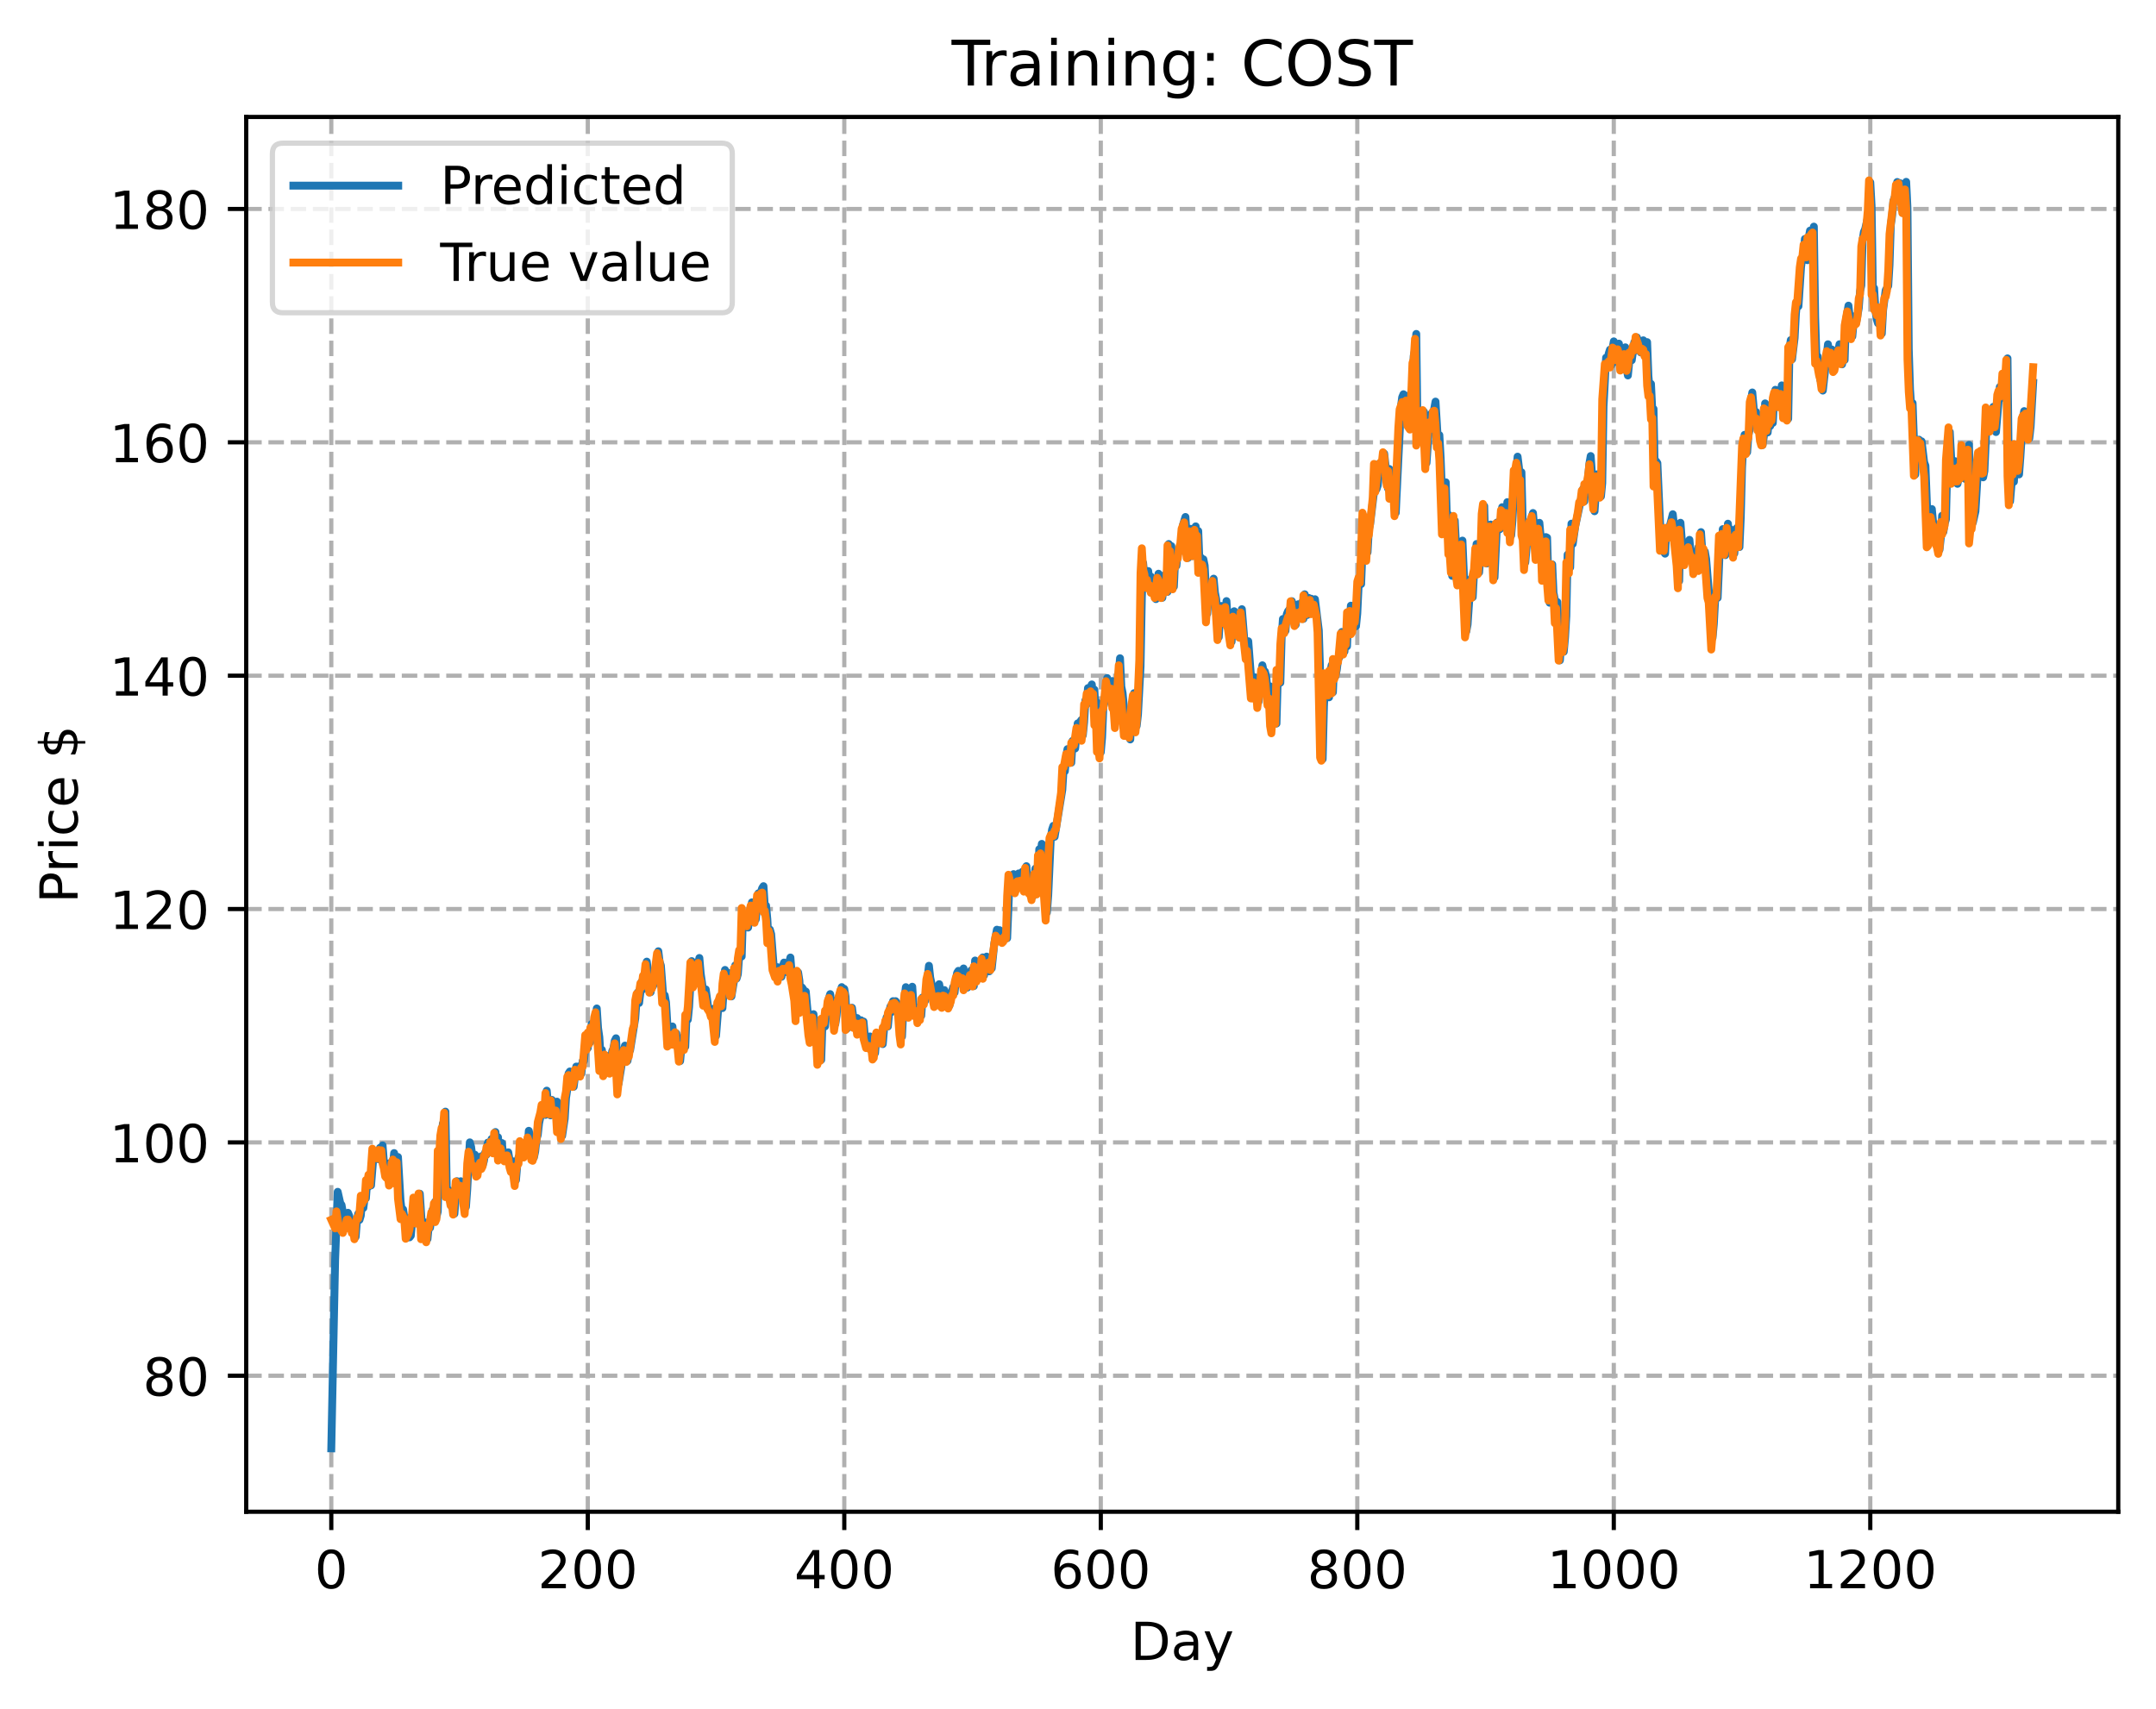 <?xml version="1.0" encoding="utf-8" standalone="no"?>
<!DOCTYPE svg PUBLIC "-//W3C//DTD SVG 1.1//EN"
  "http://www.w3.org/Graphics/SVG/1.1/DTD/svg11.dtd">
<!-- Created with matplotlib (https://matplotlib.org/) -->
<svg height="325.986pt" version="1.1" viewBox="0 0 411.286 325.986" width="411.286pt" xmlns="http://www.w3.org/2000/svg" xmlns:xlink="http://www.w3.org/1999/xlink">
 <defs>
  <style type="text/css">
*{stroke-linecap:butt;stroke-linejoin:round;}
  </style>
 </defs>
 <g id="figure_1">
  <g id="patch_1">
   <path d="M 0 325.986 
L 411.286 325.986 
L 411.286 0 
L 0 0 
z
" style="fill:#ffffff;"/>
  </g>
  <g id="axes_1">
   <g id="patch_2">
    <path d="M 46.966 288.43 
L 404.086 288.43 
L 404.086 22.318 
L 46.966 22.318 
z
" style="fill:#ffffff;"/>
   </g>
   <g id="matplotlib.axis_1">
    <g id="xtick_1">
     <g id="line2d_1">
      <path clip-path="url(#p4b9a946397)" d="M 63.198 288.43 
L 63.198 22.318 
" style="fill:none;stroke:#b0b0b0;stroke-dasharray:2.96,1.28;stroke-dashoffset:0;stroke-width:0.8;"/>
     </g>
     <g id="line2d_2">
      <defs>
       <path d="M 0 0 
L 0 3.5 
" id="m0d16c3d5ec" style="stroke:#000000;stroke-width:0.8;"/>
      </defs>
      <g>
       <use style="stroke:#000000;stroke-width:0.8;" x="63.198" xlink:href="#m0d16c3d5ec" y="288.43"/>
      </g>
     </g>
     <g id="text_1">
      <!-- 0 -->
      <defs>
       <path d="M 31.781 66.406 
Q 24.172 66.406 20.328 58.906 
Q 16.5 51.422 16.5 36.375 
Q 16.5 21.391 20.328 13.891 
Q 24.172 6.391 31.781 6.391 
Q 39.453 6.391 43.281 13.891 
Q 47.125 21.391 47.125 36.375 
Q 47.125 51.422 43.281 58.906 
Q 39.453 66.406 31.781 66.406 
z
M 31.781 74.219 
Q 44.047 74.219 50.516 64.516 
Q 56.984 54.828 56.984 36.375 
Q 56.984 17.969 50.516 8.266 
Q 44.047 -1.422 31.781 -1.422 
Q 19.531 -1.422 13.062 8.266 
Q 6.594 17.969 6.594 36.375 
Q 6.594 54.828 13.062 64.516 
Q 19.531 74.219 31.781 74.219 
z
" id="DejaVuSans-48"/>
      </defs>
      <g transform="translate(60.017 303.029)scale(0.1 -0.1)">
       <use xlink:href="#DejaVuSans-48"/>
      </g>
     </g>
    </g>
    <g id="xtick_2">
     <g id="line2d_3">
      <path clip-path="url(#p4b9a946397)" d="M 112.129 288.43 
L 112.129 22.318 
" style="fill:none;stroke:#b0b0b0;stroke-dasharray:2.96,1.28;stroke-dashoffset:0;stroke-width:0.8;"/>
     </g>
     <g id="line2d_4">
      <g>
       <use style="stroke:#000000;stroke-width:0.8;" x="112.129" xlink:href="#m0d16c3d5ec" y="288.43"/>
      </g>
     </g>
     <g id="text_2">
      <!-- 200 -->
      <defs>
       <path d="M 19.188 8.297 
L 53.609 8.297 
L 53.609 0 
L 7.328 0 
L 7.328 8.297 
Q 12.938 14.109 22.625 23.891 
Q 32.328 33.688 34.812 36.531 
Q 39.547 41.844 41.422 45.531 
Q 43.312 49.219 43.312 52.781 
Q 43.312 58.594 39.234 62.25 
Q 35.156 65.922 28.609 65.922 
Q 23.969 65.922 18.812 64.312 
Q 13.672 62.703 7.812 59.422 
L 7.812 69.391 
Q 13.766 71.781 18.938 73 
Q 24.125 74.219 28.422 74.219 
Q 39.75 74.219 46.484 68.547 
Q 53.219 62.891 53.219 53.422 
Q 53.219 48.922 51.531 44.891 
Q 49.859 40.875 45.406 35.406 
Q 44.188 33.984 37.641 27.219 
Q 31.109 20.453 19.188 8.297 
z
" id="DejaVuSans-50"/>
      </defs>
      <g transform="translate(102.585 303.029)scale(0.1 -0.1)">
       <use xlink:href="#DejaVuSans-50"/>
       <use x="63.623" xlink:href="#DejaVuSans-48"/>
       <use x="127.246" xlink:href="#DejaVuSans-48"/>
      </g>
     </g>
    </g>
    <g id="xtick_3">
     <g id="line2d_5">
      <path clip-path="url(#p4b9a946397)" d="M 161.06 288.43 
L 161.06 22.318 
" style="fill:none;stroke:#b0b0b0;stroke-dasharray:2.96,1.28;stroke-dashoffset:0;stroke-width:0.8;"/>
     </g>
     <g id="line2d_6">
      <g>
       <use style="stroke:#000000;stroke-width:0.8;" x="161.06" xlink:href="#m0d16c3d5ec" y="288.43"/>
      </g>
     </g>
     <g id="text_3">
      <!-- 400 -->
      <defs>
       <path d="M 37.797 64.312 
L 12.891 25.391 
L 37.797 25.391 
z
M 35.203 72.906 
L 47.609 72.906 
L 47.609 25.391 
L 58.016 25.391 
L 58.016 17.188 
L 47.609 17.188 
L 47.609 0 
L 37.797 0 
L 37.797 17.188 
L 4.891 17.188 
L 4.891 26.703 
z
" id="DejaVuSans-52"/>
      </defs>
      <g transform="translate(151.516 303.029)scale(0.1 -0.1)">
       <use xlink:href="#DejaVuSans-52"/>
       <use x="63.623" xlink:href="#DejaVuSans-48"/>
       <use x="127.246" xlink:href="#DejaVuSans-48"/>
      </g>
     </g>
    </g>
    <g id="xtick_4">
     <g id="line2d_7">
      <path clip-path="url(#p4b9a946397)" d="M 209.99 288.43 
L 209.99 22.318 
" style="fill:none;stroke:#b0b0b0;stroke-dasharray:2.96,1.28;stroke-dashoffset:0;stroke-width:0.8;"/>
     </g>
     <g id="line2d_8">
      <g>
       <use style="stroke:#000000;stroke-width:0.8;" x="209.99" xlink:href="#m0d16c3d5ec" y="288.43"/>
      </g>
     </g>
     <g id="text_4">
      <!-- 600 -->
      <defs>
       <path d="M 33.016 40.375 
Q 26.375 40.375 22.484 35.828 
Q 18.609 31.297 18.609 23.391 
Q 18.609 15.531 22.484 10.953 
Q 26.375 6.391 33.016 6.391 
Q 39.656 6.391 43.531 10.953 
Q 47.406 15.531 47.406 23.391 
Q 47.406 31.297 43.531 35.828 
Q 39.656 40.375 33.016 40.375 
z
M 52.594 71.297 
L 52.594 62.312 
Q 48.875 64.062 45.094 64.984 
Q 41.312 65.922 37.594 65.922 
Q 27.828 65.922 22.672 59.328 
Q 17.531 52.734 16.797 39.406 
Q 19.672 43.656 24.016 45.922 
Q 28.375 48.188 33.594 48.188 
Q 44.578 48.188 50.953 41.516 
Q 57.328 34.859 57.328 23.391 
Q 57.328 12.156 50.688 5.359 
Q 44.047 -1.422 33.016 -1.422 
Q 20.359 -1.422 13.672 8.266 
Q 6.984 17.969 6.984 36.375 
Q 6.984 53.656 15.188 63.938 
Q 23.391 74.219 37.203 74.219 
Q 40.922 74.219 44.703 73.484 
Q 48.484 72.75 52.594 71.297 
z
" id="DejaVuSans-54"/>
      </defs>
      <g transform="translate(200.446 303.029)scale(0.1 -0.1)">
       <use xlink:href="#DejaVuSans-54"/>
       <use x="63.623" xlink:href="#DejaVuSans-48"/>
       <use x="127.246" xlink:href="#DejaVuSans-48"/>
      </g>
     </g>
    </g>
    <g id="xtick_5">
     <g id="line2d_9">
      <path clip-path="url(#p4b9a946397)" d="M 258.921 288.43 
L 258.921 22.318 
" style="fill:none;stroke:#b0b0b0;stroke-dasharray:2.96,1.28;stroke-dashoffset:0;stroke-width:0.8;"/>
     </g>
     <g id="line2d_10">
      <g>
       <use style="stroke:#000000;stroke-width:0.8;" x="258.921" xlink:href="#m0d16c3d5ec" y="288.43"/>
      </g>
     </g>
     <g id="text_5">
      <!-- 800 -->
      <defs>
       <path d="M 31.781 34.625 
Q 24.75 34.625 20.719 30.859 
Q 16.703 27.094 16.703 20.516 
Q 16.703 13.922 20.719 10.156 
Q 24.75 6.391 31.781 6.391 
Q 38.812 6.391 42.859 10.172 
Q 46.922 13.969 46.922 20.516 
Q 46.922 27.094 42.891 30.859 
Q 38.875 34.625 31.781 34.625 
z
M 21.922 38.812 
Q 15.578 40.375 12.031 44.719 
Q 8.5 49.078 8.5 55.328 
Q 8.5 64.062 14.719 69.141 
Q 20.953 74.219 31.781 74.219 
Q 42.672 74.219 48.875 69.141 
Q 55.078 64.062 55.078 55.328 
Q 55.078 49.078 51.531 44.719 
Q 48 40.375 41.703 38.812 
Q 48.828 37.156 52.797 32.312 
Q 56.781 27.484 56.781 20.516 
Q 56.781 9.906 50.312 4.234 
Q 43.844 -1.422 31.781 -1.422 
Q 19.734 -1.422 13.25 4.234 
Q 6.781 9.906 6.781 20.516 
Q 6.781 27.484 10.781 32.312 
Q 14.797 37.156 21.922 38.812 
z
M 18.312 54.391 
Q 18.312 48.734 21.844 45.562 
Q 25.391 42.391 31.781 42.391 
Q 38.141 42.391 41.719 45.562 
Q 45.312 48.734 45.312 54.391 
Q 45.312 60.062 41.719 63.234 
Q 38.141 66.406 31.781 66.406 
Q 25.391 66.406 21.844 63.234 
Q 18.312 60.062 18.312 54.391 
z
" id="DejaVuSans-56"/>
      </defs>
      <g transform="translate(249.377 303.029)scale(0.1 -0.1)">
       <use xlink:href="#DejaVuSans-56"/>
       <use x="63.623" xlink:href="#DejaVuSans-48"/>
       <use x="127.246" xlink:href="#DejaVuSans-48"/>
      </g>
     </g>
    </g>
    <g id="xtick_6">
     <g id="line2d_11">
      <path clip-path="url(#p4b9a946397)" d="M 307.851 288.43 
L 307.851 22.318 
" style="fill:none;stroke:#b0b0b0;stroke-dasharray:2.96,1.28;stroke-dashoffset:0;stroke-width:0.8;"/>
     </g>
     <g id="line2d_12">
      <g>
       <use style="stroke:#000000;stroke-width:0.8;" x="307.851" xlink:href="#m0d16c3d5ec" y="288.43"/>
      </g>
     </g>
     <g id="text_6">
      <!-- 1000 -->
      <defs>
       <path d="M 12.406 8.297 
L 28.516 8.297 
L 28.516 63.922 
L 10.984 60.406 
L 10.984 69.391 
L 28.422 72.906 
L 38.281 72.906 
L 38.281 8.297 
L 54.391 8.297 
L 54.391 0 
L 12.406 0 
z
" id="DejaVuSans-49"/>
      </defs>
      <g transform="translate(295.126 303.029)scale(0.1 -0.1)">
       <use xlink:href="#DejaVuSans-49"/>
       <use x="63.623" xlink:href="#DejaVuSans-48"/>
       <use x="127.246" xlink:href="#DejaVuSans-48"/>
       <use x="190.869" xlink:href="#DejaVuSans-48"/>
      </g>
     </g>
    </g>
    <g id="xtick_7">
     <g id="line2d_13">
      <path clip-path="url(#p4b9a946397)" d="M 356.782 288.43 
L 356.782 22.318 
" style="fill:none;stroke:#b0b0b0;stroke-dasharray:2.96,1.28;stroke-dashoffset:0;stroke-width:0.8;"/>
     </g>
     <g id="line2d_14">
      <g>
       <use style="stroke:#000000;stroke-width:0.8;" x="356.782" xlink:href="#m0d16c3d5ec" y="288.43"/>
      </g>
     </g>
     <g id="text_7">
      <!-- 1200 -->
      <g transform="translate(344.057 303.029)scale(0.1 -0.1)">
       <use xlink:href="#DejaVuSans-49"/>
       <use x="63.623" xlink:href="#DejaVuSans-50"/>
       <use x="127.246" xlink:href="#DejaVuSans-48"/>
       <use x="190.869" xlink:href="#DejaVuSans-48"/>
      </g>
     </g>
    </g>
    <g id="text_8">
     <!-- Day -->
     <defs>
      <path d="M 19.672 64.797 
L 19.672 8.109 
L 31.594 8.109 
Q 46.688 8.109 53.688 14.938 
Q 60.688 21.781 60.688 36.531 
Q 60.688 51.172 53.688 57.984 
Q 46.688 64.797 31.594 64.797 
z
M 9.812 72.906 
L 30.078 72.906 
Q 51.266 72.906 61.172 64.094 
Q 71.094 55.281 71.094 36.531 
Q 71.094 17.672 61.125 8.828 
Q 51.172 0 30.078 0 
L 9.812 0 
z
" id="DejaVuSans-68"/>
      <path d="M 34.281 27.484 
Q 23.391 27.484 19.188 25 
Q 14.984 22.516 14.984 16.5 
Q 14.984 11.719 18.141 8.906 
Q 21.297 6.109 26.703 6.109 
Q 34.188 6.109 38.703 11.406 
Q 43.219 16.703 43.219 25.484 
L 43.219 27.484 
z
M 52.203 31.203 
L 52.203 0 
L 43.219 0 
L 43.219 8.297 
Q 40.141 3.328 35.547 0.953 
Q 30.953 -1.422 24.312 -1.422 
Q 15.922 -1.422 10.953 3.297 
Q 6 8.016 6 15.922 
Q 6 25.141 12.172 29.828 
Q 18.359 34.516 30.609 34.516 
L 43.219 34.516 
L 43.219 35.406 
Q 43.219 41.609 39.141 45 
Q 35.062 48.391 27.688 48.391 
Q 23 48.391 18.547 47.266 
Q 14.109 46.141 10.016 43.891 
L 10.016 52.203 
Q 14.938 54.109 19.578 55.047 
Q 24.219 56 28.609 56 
Q 40.484 56 46.344 49.844 
Q 52.203 43.703 52.203 31.203 
z
" id="DejaVuSans-97"/>
      <path d="M 32.172 -5.078 
Q 28.375 -14.844 24.75 -17.812 
Q 21.141 -20.797 15.094 -20.797 
L 7.906 -20.797 
L 7.906 -13.281 
L 13.188 -13.281 
Q 16.891 -13.281 18.938 -11.516 
Q 21 -9.766 23.484 -3.219 
L 25.094 0.875 
L 2.984 54.688 
L 12.5 54.688 
L 29.594 11.922 
L 46.688 54.688 
L 56.203 54.688 
z
" id="DejaVuSans-121"/>
     </defs>
     <g transform="translate(215.652 316.707)scale(0.1 -0.1)">
      <use xlink:href="#DejaVuSans-68"/>
      <use x="77.002" xlink:href="#DejaVuSans-97"/>
      <use x="138.281" xlink:href="#DejaVuSans-121"/>
     </g>
    </g>
   </g>
   <g id="matplotlib.axis_2">
    <g id="ytick_1">
     <g id="line2d_15">
      <path clip-path="url(#p4b9a946397)" d="M 46.966 262.487 
L 404.086 262.487 
" style="fill:none;stroke:#b0b0b0;stroke-dasharray:2.96,1.28;stroke-dashoffset:0;stroke-width:0.8;"/>
     </g>
     <g id="line2d_16">
      <defs>
       <path d="M 0 0 
L -3.5 0 
" id="mea374766e2" style="stroke:#000000;stroke-width:0.8;"/>
      </defs>
      <g>
       <use style="stroke:#000000;stroke-width:0.8;" x="46.966" xlink:href="#mea374766e2" y="262.487"/>
      </g>
     </g>
     <g id="text_9">
      <!-- 80 -->
      <g transform="translate(27.241 266.286)scale(0.1 -0.1)">
       <use xlink:href="#DejaVuSans-56"/>
       <use x="63.623" xlink:href="#DejaVuSans-48"/>
      </g>
     </g>
    </g>
    <g id="ytick_2">
     <g id="line2d_17">
      <path clip-path="url(#p4b9a946397)" d="M 46.966 217.963 
L 404.086 217.963 
" style="fill:none;stroke:#b0b0b0;stroke-dasharray:2.96,1.28;stroke-dashoffset:0;stroke-width:0.8;"/>
     </g>
     <g id="line2d_18">
      <g>
       <use style="stroke:#000000;stroke-width:0.8;" x="46.966" xlink:href="#mea374766e2" y="217.963"/>
      </g>
     </g>
     <g id="text_10">
      <!-- 100 -->
      <g transform="translate(20.878 221.762)scale(0.1 -0.1)">
       <use xlink:href="#DejaVuSans-49"/>
       <use x="63.623" xlink:href="#DejaVuSans-48"/>
       <use x="127.246" xlink:href="#DejaVuSans-48"/>
      </g>
     </g>
    </g>
    <g id="ytick_3">
     <g id="line2d_19">
      <path clip-path="url(#p4b9a946397)" d="M 46.966 173.439 
L 404.086 173.439 
" style="fill:none;stroke:#b0b0b0;stroke-dasharray:2.96,1.28;stroke-dashoffset:0;stroke-width:0.8;"/>
     </g>
     <g id="line2d_20">
      <g>
       <use style="stroke:#000000;stroke-width:0.8;" x="46.966" xlink:href="#mea374766e2" y="173.439"/>
      </g>
     </g>
     <g id="text_11">
      <!-- 120 -->
      <g transform="translate(20.878 177.239)scale(0.1 -0.1)">
       <use xlink:href="#DejaVuSans-49"/>
       <use x="63.623" xlink:href="#DejaVuSans-50"/>
       <use x="127.246" xlink:href="#DejaVuSans-48"/>
      </g>
     </g>
    </g>
    <g id="ytick_4">
     <g id="line2d_21">
      <path clip-path="url(#p4b9a946397)" d="M 46.966 128.916 
L 404.086 128.916 
" style="fill:none;stroke:#b0b0b0;stroke-dasharray:2.96,1.28;stroke-dashoffset:0;stroke-width:0.8;"/>
     </g>
     <g id="line2d_22">
      <g>
       <use style="stroke:#000000;stroke-width:0.8;" x="46.966" xlink:href="#mea374766e2" y="128.916"/>
      </g>
     </g>
     <g id="text_12">
      <!-- 140 -->
      <g transform="translate(20.878 132.715)scale(0.1 -0.1)">
       <use xlink:href="#DejaVuSans-49"/>
       <use x="63.623" xlink:href="#DejaVuSans-52"/>
       <use x="127.246" xlink:href="#DejaVuSans-48"/>
      </g>
     </g>
    </g>
    <g id="ytick_5">
     <g id="line2d_23">
      <path clip-path="url(#p4b9a946397)" d="M 46.966 84.392 
L 404.086 84.392 
" style="fill:none;stroke:#b0b0b0;stroke-dasharray:2.96,1.28;stroke-dashoffset:0;stroke-width:0.8;"/>
     </g>
     <g id="line2d_24">
      <g>
       <use style="stroke:#000000;stroke-width:0.8;" x="46.966" xlink:href="#mea374766e2" y="84.392"/>
      </g>
     </g>
     <g id="text_13">
      <!-- 160 -->
      <g transform="translate(20.878 88.191)scale(0.1 -0.1)">
       <use xlink:href="#DejaVuSans-49"/>
       <use x="63.623" xlink:href="#DejaVuSans-54"/>
       <use x="127.246" xlink:href="#DejaVuSans-48"/>
      </g>
     </g>
    </g>
    <g id="ytick_6">
     <g id="line2d_25">
      <path clip-path="url(#p4b9a946397)" d="M 46.966 39.868 
L 404.086 39.868 
" style="fill:none;stroke:#b0b0b0;stroke-dasharray:2.96,1.28;stroke-dashoffset:0;stroke-width:0.8;"/>
     </g>
     <g id="line2d_26">
      <g>
       <use style="stroke:#000000;stroke-width:0.8;" x="46.966" xlink:href="#mea374766e2" y="39.868"/>
      </g>
     </g>
     <g id="text_14">
      <!-- 180 -->
      <g transform="translate(20.878 43.667)scale(0.1 -0.1)">
       <use xlink:href="#DejaVuSans-49"/>
       <use x="63.623" xlink:href="#DejaVuSans-56"/>
       <use x="127.246" xlink:href="#DejaVuSans-48"/>
      </g>
     </g>
    </g>
    <g id="text_15">
     <!-- Price $ -->
     <defs>
      <path d="M 19.672 64.797 
L 19.672 37.406 
L 32.078 37.406 
Q 38.969 37.406 42.719 40.969 
Q 46.484 44.531 46.484 51.125 
Q 46.484 57.672 42.719 61.234 
Q 38.969 64.797 32.078 64.797 
z
M 9.812 72.906 
L 32.078 72.906 
Q 44.344 72.906 50.609 67.359 
Q 56.891 61.812 56.891 51.125 
Q 56.891 40.328 50.609 34.812 
Q 44.344 29.297 32.078 29.297 
L 19.672 29.297 
L 19.672 0 
L 9.812 0 
z
" id="DejaVuSans-80"/>
      <path d="M 41.109 46.297 
Q 39.594 47.172 37.812 47.578 
Q 36.031 48 33.891 48 
Q 26.266 48 22.188 43.047 
Q 18.109 38.094 18.109 28.812 
L 18.109 0 
L 9.078 0 
L 9.078 54.688 
L 18.109 54.688 
L 18.109 46.188 
Q 20.953 51.172 25.484 53.578 
Q 30.031 56 36.531 56 
Q 37.453 56 38.578 55.875 
Q 39.703 55.766 41.062 55.516 
z
" id="DejaVuSans-114"/>
      <path d="M 9.422 54.688 
L 18.406 54.688 
L 18.406 0 
L 9.422 0 
z
M 9.422 75.984 
L 18.406 75.984 
L 18.406 64.594 
L 9.422 64.594 
z
" id="DejaVuSans-105"/>
      <path d="M 48.781 52.594 
L 48.781 44.188 
Q 44.969 46.297 41.141 47.344 
Q 37.312 48.391 33.406 48.391 
Q 24.656 48.391 19.812 42.844 
Q 14.984 37.312 14.984 27.297 
Q 14.984 17.281 19.812 11.734 
Q 24.656 6.203 33.406 6.203 
Q 37.312 6.203 41.141 7.25 
Q 44.969 8.297 48.781 10.406 
L 48.781 2.094 
Q 45.016 0.344 40.984 -0.531 
Q 36.969 -1.422 32.422 -1.422 
Q 20.062 -1.422 12.781 6.344 
Q 5.516 14.109 5.516 27.297 
Q 5.516 40.672 12.859 48.328 
Q 20.219 56 33.016 56 
Q 37.156 56 41.109 55.141 
Q 45.062 54.297 48.781 52.594 
z
" id="DejaVuSans-99"/>
      <path d="M 56.203 29.594 
L 56.203 25.203 
L 14.891 25.203 
Q 15.484 15.922 20.484 11.062 
Q 25.484 6.203 34.422 6.203 
Q 39.594 6.203 44.453 7.469 
Q 49.312 8.734 54.109 11.281 
L 54.109 2.781 
Q 49.266 0.734 44.188 -0.344 
Q 39.109 -1.422 33.891 -1.422 
Q 20.797 -1.422 13.156 6.188 
Q 5.516 13.812 5.516 26.812 
Q 5.516 40.234 12.766 48.109 
Q 20.016 56 32.328 56 
Q 43.359 56 49.781 48.891 
Q 56.203 41.797 56.203 29.594 
z
M 47.219 32.234 
Q 47.125 39.594 43.094 43.984 
Q 39.062 48.391 32.422 48.391 
Q 24.906 48.391 20.391 44.141 
Q 15.875 39.891 15.188 32.172 
z
" id="DejaVuSans-101"/>
      <path id="DejaVuSans-32"/>
      <path d="M 33.797 -14.703 
L 28.906 -14.703 
L 28.859 0 
Q 23.734 0.094 18.609 1.188 
Q 13.484 2.297 8.297 4.5 
L 8.297 13.281 
Q 13.281 10.156 18.375 8.562 
Q 23.484 6.984 28.906 6.938 
L 28.906 29.203 
Q 18.109 30.953 13.203 35.156 
Q 8.297 39.359 8.297 46.688 
Q 8.297 54.641 13.625 59.219 
Q 18.953 63.812 28.906 64.5 
L 28.906 75.984 
L 33.797 75.984 
L 33.797 64.656 
Q 38.328 64.453 42.578 63.688 
Q 46.828 62.938 50.875 61.625 
L 50.875 53.078 
Q 46.828 55.125 42.547 56.25 
Q 38.281 57.375 33.797 57.562 
L 33.797 36.719 
Q 44.875 35.016 50.094 30.609 
Q 55.328 26.219 55.328 18.609 
Q 55.328 10.359 49.781 5.594 
Q 44.234 0.828 33.797 0.094 
z
M 28.906 37.594 
L 28.906 57.625 
Q 23.25 56.984 20.266 54.391 
Q 17.281 51.812 17.281 47.516 
Q 17.281 43.312 20.031 40.969 
Q 22.797 38.625 28.906 37.594 
z
M 33.797 28.219 
L 33.797 7.078 
Q 39.984 7.906 43.141 10.594 
Q 46.297 13.281 46.297 17.672 
Q 46.297 21.969 43.281 24.5 
Q 40.281 27.047 33.797 28.219 
z
" id="DejaVuSans-36"/>
     </defs>
     <g transform="translate(14.798 172.342)rotate(-90)scale(0.1 -0.1)">
      <use xlink:href="#DejaVuSans-80"/>
      <use x="58.553" xlink:href="#DejaVuSans-114"/>
      <use x="99.666" xlink:href="#DejaVuSans-105"/>
      <use x="127.449" xlink:href="#DejaVuSans-99"/>
      <use x="182.43" xlink:href="#DejaVuSans-101"/>
      <use x="243.953" xlink:href="#DejaVuSans-32"/>
      <use x="275.74" xlink:href="#DejaVuSans-36"/>
     </g>
    </g>
   </g>
   <g id="line2d_27">
    <path clip-path="url(#p4b9a946397)" d="M 63.198 276.334 
L 63.932 240.277 
L 64.422 227.39 
L 64.911 229.565 
L 65.156 229.902 
L 65.645 232.759 
L 65.89 232.056 
L 66.134 232.382 
L 66.379 231.389 
L 66.623 231.979 
L 66.868 233.067 
L 67.113 233.091 
L 67.357 234.936 
L 67.602 233.716 
L 67.847 235.972 
L 68.091 232.912 
L 68.336 231.572 
L 68.581 232.744 
L 68.825 231.935 
L 69.07 229.178 
L 69.315 230.476 
L 69.559 228.62 
L 69.804 228.635 
L 70.049 225.232 
L 70.293 226.422 
L 70.538 224.148 
L 70.783 226.168 
L 71.272 220.199 
L 71.517 221.245 
L 71.761 219.67 
L 72.006 221.07 
L 72.251 221.188 
L 72.495 218.99 
L 72.74 220.146 
L 72.984 218.542 
L 73.229 221.688 
L 73.474 223.077 
L 73.963 223.726 
L 74.208 221.966 
L 74.452 224.741 
L 74.697 224.6 
L 75.186 219.996 
L 75.431 221.638 
L 75.676 224.372 
L 75.92 220.748 
L 76.41 229.158 
L 76.654 231.166 
L 76.899 230.746 
L 77.144 232.436 
L 77.388 233.283 
L 77.633 236.157 
L 77.878 235.295 
L 78.122 236.08 
L 78.367 235.775 
L 78.611 233.136 
L 78.856 232.406 
L 79.101 229.583 
L 79.59 233.253 
L 80.079 227.746 
L 80.569 235.179 
L 81.058 233.226 
L 81.547 236.407 
L 81.792 233.925 
L 82.037 234.265 
L 82.526 230.785 
L 82.771 231.785 
L 83.015 229.272 
L 83.26 232.158 
L 83.505 231.178 
L 83.749 220.657 
L 83.994 221.882 
L 84.239 216.857 
L 84.483 214.37 
L 84.728 215.565 
L 84.972 212.088 
L 85.217 226.476 
L 85.462 227.069 
L 85.706 227.143 
L 85.951 229.334 
L 86.196 230.256 
L 86.44 229.031 
L 86.685 231.578 
L 87.174 225.362 
L 87.419 227.346 
L 87.664 225.859 
L 87.908 225.375 
L 88.153 226.495 
L 88.398 228.257 
L 88.642 228.972 
L 88.887 230.263 
L 89.132 226.908 
L 89.621 217.955 
L 89.866 218.798 
L 90.11 220.645 
L 90.355 221.254 
L 90.599 220.311 
L 90.844 222.221 
L 91.089 223.061 
L 91.333 222.537 
L 91.823 220.607 
L 92.067 222.372 
L 92.312 221.508 
L 92.557 219.893 
L 92.801 220.315 
L 93.046 218.012 
L 93.291 219.375 
L 93.535 218.671 
L 93.78 217.308 
L 94.025 219.521 
L 94.269 219.779 
L 94.514 215.982 
L 94.759 218.88 
L 95.003 216.976 
L 95.248 220.584 
L 95.493 219.805 
L 95.737 218.08 
L 95.982 220.208 
L 96.471 221.431 
L 96.716 220.294 
L 96.96 219.854 
L 97.205 221.353 
L 97.45 222.029 
L 97.694 223.214 
L 97.939 221.579 
L 98.428 225.169 
L 98.673 222.293 
L 98.918 220.765 
L 99.162 220.918 
L 99.407 218.033 
L 99.652 218.794 
L 99.896 219.955 
L 100.141 220.236 
L 100.386 218.155 
L 100.63 219.308 
L 100.875 215.75 
L 101.854 220.825 
L 102.098 219.68 
L 102.343 217.307 
L 102.587 216.542 
L 102.832 214.303 
L 103.566 210.889 
L 103.811 212.222 
L 104.055 212.718 
L 104.3 208.088 
L 104.545 210.728 
L 104.789 210.418 
L 105.034 212.806 
L 105.279 209.85 
L 105.523 212.024 
L 105.768 212.342 
L 106.257 210.184 
L 106.502 214.405 
L 106.747 212.369 
L 107.236 216.717 
L 107.725 213.445 
L 107.97 209.506 
L 108.215 207.849 
L 108.459 204.814 
L 108.704 204.43 
L 108.948 206.276 
L 109.193 207.242 
L 109.438 207.346 
L 109.927 203.493 
L 110.172 205.084 
L 110.416 203.468 
L 110.906 204.84 
L 111.15 202.437 
L 111.395 202.425 
L 111.884 197.576 
L 112.129 199.964 
L 112.374 196.936 
L 112.618 198.827 
L 112.863 195.362 
L 113.108 196.316 
L 113.352 196.747 
L 113.842 192.406 
L 114.086 196.14 
L 114.331 197.878 
L 114.575 201.643 
L 114.82 200.304 
L 115.309 204.913 
L 115.554 201.398 
L 116.043 202.807 
L 116.288 202.915 
L 116.533 203.621 
L 116.777 200.574 
L 117.022 200.036 
L 117.267 198.575 
L 117.511 198.093 
L 118.001 206.755 
L 118.49 203.756 
L 118.979 200.533 
L 119.224 199.494 
L 119.469 201.891 
L 119.713 202.389 
L 119.958 200.706 
L 120.203 200.376 
L 121.181 194.301 
L 121.426 190.901 
L 121.67 189.332 
L 121.915 191.36 
L 122.404 187.292 
L 122.649 188.753 
L 122.894 185.989 
L 123.138 186.592 
L 123.383 183.468 
L 123.872 187.524 
L 124.117 189.309 
L 124.362 187.344 
L 124.606 188.098 
L 125.34 182.995 
L 125.585 181.491 
L 125.83 183.492 
L 126.074 184.223 
L 126.563 190.614 
L 126.808 189.902 
L 127.053 191.257 
L 127.542 199.245 
L 127.787 197.451 
L 128.031 197.328 
L 128.276 195.841 
L 128.521 198.762 
L 128.765 198.171 
L 129.01 197.156 
L 129.255 199.771 
L 129.499 200.596 
L 129.744 202.449 
L 129.989 199.809 
L 130.233 198.409 
L 130.478 197.709 
L 130.723 199.713 
L 130.967 193.692 
L 131.212 194.551 
L 131.457 192.043 
L 131.946 183.372 
L 132.435 187.286 
L 132.68 185.704 
L 133.169 183.95 
L 133.414 182.775 
L 133.658 185.699 
L 134.148 189.146 
L 134.392 191.09 
L 134.637 188.773 
L 135.126 192.478 
L 135.371 192.508 
L 135.86 193.556 
L 136.105 192.47 
L 136.594 197.656 
L 137.084 191.486 
L 137.573 189.936 
L 137.818 192.342 
L 138.307 185.054 
L 138.551 187.051 
L 138.796 187.91 
L 139.041 185.634 
L 139.53 190.11 
L 140.019 187.139 
L 140.264 184.186 
L 140.509 186.707 
L 140.753 185.896 
L 140.998 182.536 
L 141.243 181.243 
L 141.487 182.49 
L 141.732 174.588 
L 141.977 176.15 
L 142.221 175.849 
L 142.466 174.743 
L 142.711 176.973 
L 143.445 172.16 
L 143.689 174.585 
L 143.934 173.141 
L 144.178 175.417 
L 144.668 170.45 
L 144.912 170.907 
L 145.402 169.439 
L 145.646 169.076 
L 145.891 172.917 
L 146.136 172.781 
L 146.38 175.372 
L 146.625 179.713 
L 146.87 177.356 
L 147.114 178.242 
L 147.604 184.511 
L 148.093 185.873 
L 148.338 184.529 
L 148.582 186.475 
L 148.827 184.856 
L 149.072 186.367 
L 149.316 184.395 
L 149.561 183.649 
L 149.806 183.804 
L 150.05 185.114 
L 150.295 185.561 
L 150.539 183.636 
L 150.784 182.685 
L 151.029 185.854 
L 151.518 188.758 
L 151.763 190.243 
L 152.007 193.26 
L 152.252 185.526 
L 152.497 187.107 
L 152.741 191.668 
L 152.986 188.395 
L 153.231 188.743 
L 153.475 190.857 
L 153.72 189.176 
L 154.209 194.69 
L 154.699 198.509 
L 155.188 193.494 
L 155.433 197.562 
L 155.677 196.196 
L 156.166 201.722 
L 156.411 200.416 
L 156.656 202.224 
L 156.9 195.01 
L 157.39 195.837 
L 157.634 192.826 
L 157.879 193.284 
L 158.124 190.479 
L 158.368 189.667 
L 158.613 191.589 
L 158.858 192.587 
L 159.102 191.843 
L 159.347 195.366 
L 159.592 193.757 
L 159.836 190.774 
L 160.326 189.26 
L 160.57 188.332 
L 160.815 191.082 
L 161.06 188.693 
L 161.304 190.186 
L 161.549 196.287 
L 161.794 195.062 
L 162.038 193.211 
L 162.283 193.007 
L 162.527 192.268 
L 163.017 195.849 
L 163.506 194.241 
L 163.751 196.918 
L 163.995 196.562 
L 164.24 194.656 
L 164.485 196.838 
L 164.729 194.898 
L 164.974 197.594 
L 165.463 199.294 
L 165.708 198.27 
L 165.953 197.748 
L 166.197 199.519 
L 166.442 198.701 
L 166.687 201.33 
L 166.931 200.908 
L 167.176 197.974 
L 167.421 197.176 
L 167.665 198.66 
L 167.91 198.19 
L 168.154 197.405 
L 168.399 199.209 
L 168.644 196.357 
L 169.133 194.099 
L 169.378 195.848 
L 169.622 193.161 
L 169.867 192.019 
L 170.112 193.065 
L 170.356 191.012 
L 170.601 192.027 
L 170.846 191.012 
L 171.09 191.348 
L 171.58 193.211 
L 172.069 197.771 
L 172.314 192.501 
L 172.803 188.343 
L 173.537 193.075 
L 174.026 188.259 
L 174.271 192.045 
L 174.515 193.831 
L 174.76 192.638 
L 175.005 192.218 
L 175.249 194.478 
L 175.494 193.009 
L 175.739 193.8 
L 175.983 190.326 
L 176.228 190.982 
L 176.473 190.963 
L 177.207 184.262 
L 177.451 186.517 
L 177.696 187.67 
L 178.185 190.707 
L 178.43 190.916 
L 178.675 189.645 
L 178.919 189.561 
L 179.164 187.772 
L 179.653 190.961 
L 179.898 191.746 
L 180.142 188.893 
L 180.632 191.591 
L 180.876 191.971 
L 181.121 191.864 
L 181.61 189.129 
L 181.855 188.286 
L 182.1 189.38 
L 182.344 186.85 
L 182.589 185.588 
L 182.834 185.227 
L 183.323 187.182 
L 183.568 185.456 
L 183.812 184.776 
L 184.057 188.336 
L 184.302 186.622 
L 184.546 188.425 
L 184.791 186.443 
L 185.036 186.104 
L 185.28 185.135 
L 185.525 187.261 
L 185.77 188.143 
L 186.014 183.261 
L 186.503 186.822 
L 186.748 184.963 
L 186.993 184.469 
L 187.237 185.991 
L 187.482 182.664 
L 187.727 186.085 
L 187.971 182.949 
L 188.216 182.514 
L 188.461 184.365 
L 188.705 185.33 
L 188.95 182.846 
L 189.195 184.742 
L 189.684 179.938 
L 190.173 177.375 
L 190.418 178.73 
L 190.663 177.462 
L 190.907 178.78 
L 191.152 177.894 
L 191.397 179.217 
L 191.886 177.404 
L 192.13 179 
L 192.62 167.059 
L 193.109 168.684 
L 193.354 166.774 
L 193.843 169.597 
L 194.332 166.642 
L 194.577 168.607 
L 194.822 166.864 
L 195.066 166.305 
L 195.311 168.575 
L 195.556 169.776 
L 195.8 165.26 
L 196.045 168.699 
L 196.29 169.919 
L 196.534 170.497 
L 196.779 169.319 
L 197.024 171.037 
L 197.513 165.727 
L 198.002 169.546 
L 198.247 162.038 
L 198.491 163.279 
L 198.736 161.003 
L 198.981 164.928 
L 199.225 167.056 
L 199.715 174.099 
L 199.959 170.895 
L 200.449 159.94 
L 200.693 158.301 
L 200.938 157.568 
L 201.183 159.651 
L 202.651 150.676 
L 202.895 146.725 
L 203.14 147.148 
L 203.385 144.4 
L 203.629 142.927 
L 203.874 144.387 
L 204.118 145.174 
L 204.363 145.516 
L 204.608 141.348 
L 204.852 142.637 
L 205.097 142.811 
L 205.586 138.02 
L 205.831 140.386 
L 206.076 137.673 
L 206.32 137.346 
L 206.565 140.279 
L 206.81 137.811 
L 207.054 133.625 
L 207.299 134.38 
L 207.544 131.282 
L 207.788 132.864 
L 208.033 131.092 
L 208.278 130.584 
L 208.522 133.259 
L 208.767 131.585 
L 209.012 136.344 
L 209.256 134.027 
L 209.501 141.114 
L 209.746 140.783 
L 209.99 143.525 
L 210.235 140.731 
L 210.479 134.926 
L 210.724 133.91 
L 211.213 129.367 
L 211.458 130.476 
L 211.703 130.733 
L 211.947 131.427 
L 212.192 129.939 
L 212.437 133.441 
L 212.681 134.655 
L 212.926 136.84 
L 213.415 128.353 
L 213.66 125.587 
L 213.905 130.998 
L 214.149 132.191 
L 214.394 134.805 
L 214.639 138.861 
L 214.883 138.162 
L 215.128 138.129 
L 215.617 141.082 
L 215.862 136.434 
L 216.351 132.251 
L 216.84 138.493 
L 217.085 136.31 
L 217.574 127.158 
L 217.819 113.918 
L 218.064 107.403 
L 218.308 109.997 
L 218.553 109.823 
L 218.798 111.403 
L 219.042 108.949 
L 219.287 111.629 
L 219.532 110.002 
L 219.776 112.258 
L 220.021 111.16 
L 220.266 113.248 
L 220.51 114.308 
L 221 109.461 
L 221.489 112.16 
L 221.734 114.053 
L 222.223 109.704 
L 222.467 112.547 
L 222.712 112.936 
L 222.957 103.792 
L 223.201 107.831 
L 223.446 104.185 
L 223.935 111.927 
L 224.18 106.592 
L 224.425 107.949 
L 224.669 105.143 
L 224.914 105.316 
L 225.403 103.294 
L 225.648 100.225 
L 226.137 98.635 
L 226.627 106.454 
L 226.871 104.373 
L 227.116 100.902 
L 227.605 106.088 
L 228.094 100.426 
L 228.339 102.8 
L 228.584 101.318 
L 228.828 107.744 
L 229.073 106.371 
L 229.318 107.769 
L 229.562 106.712 
L 229.807 107.899 
L 230.296 117.077 
L 230.541 113.396 
L 230.786 111.924 
L 231.03 113.011 
L 231.275 111.997 
L 231.52 110.405 
L 231.764 113.08 
L 232.009 114.337 
L 232.498 121.555 
L 232.743 117.057 
L 232.988 115.611 
L 233.232 118.631 
L 233.477 117.308 
L 233.722 118.676 
L 233.966 114.681 
L 234.211 118.451 
L 234.945 122.44 
L 235.189 117.893 
L 235.434 116.621 
L 235.923 120.639 
L 236.168 118.959 
L 236.657 121.235 
L 236.902 116.224 
L 237.391 122.3 
L 237.636 122.784 
L 237.881 124.833 
L 238.125 122.34 
L 238.859 131.966 
L 239.104 132.826 
L 239.349 129.217 
L 239.593 130.057 
L 239.838 131.399 
L 240.082 133.912 
L 240.816 126.93 
L 241.061 128.079 
L 241.306 128.124 
L 241.55 129.104 
L 241.795 131.624 
L 242.04 132.992 
L 242.284 130.947 
L 242.529 136.207 
L 242.774 138.272 
L 243.018 135.278 
L 243.263 136.354 
L 243.508 138.051 
L 243.752 129.132 
L 243.997 130.003 
L 244.242 130.261 
L 244.486 121.769 
L 244.731 118.098 
L 245.22 120.366 
L 245.465 117.197 
L 245.709 116.609 
L 245.954 116.32 
L 246.199 117.689 
L 246.443 114.701 
L 247.177 119.182 
L 247.667 115.281 
L 247.911 117.062 
L 248.156 115.615 
L 248.401 114.895 
L 248.645 118.072 
L 248.89 113.384 
L 249.135 114.879 
L 249.379 117.339 
L 249.624 114.064 
L 249.869 115.868 
L 250.113 114.226 
L 250.358 116.633 
L 250.603 114.425 
L 250.847 114.327 
L 251.581 120.295 
L 251.826 128.25 
L 252.07 144.923 
L 252.315 144.834 
L 252.56 134.776 
L 252.804 129.635 
L 253.049 130.672 
L 253.294 129.093 
L 253.538 133.044 
L 253.783 128.208 
L 254.028 126.908 
L 254.272 132.084 
L 254.517 126.124 
L 254.762 128.994 
L 255.006 127.812 
L 255.251 125.832 
L 255.496 125.415 
L 255.985 120.573 
L 256.23 121.615 
L 256.474 124.314 
L 256.719 120.9 
L 256.964 123.316 
L 257.208 117.234 
L 257.453 119.007 
L 257.697 115.555 
L 257.942 119.874 
L 258.187 119.154 
L 258.431 117.852 
L 258.676 119.496 
L 258.921 117.058 
L 259.165 111.888 
L 259.41 110.083 
L 259.655 111.44 
L 260.144 98.996 
L 260.389 99.563 
L 260.633 101.263 
L 260.878 105.376 
L 261.123 100.99 
L 261.367 100.015 
L 262.101 93.859 
L 262.346 88.588 
L 262.591 93.332 
L 262.835 92.591 
L 263.08 89.918 
L 263.325 89.564 
L 263.569 88.474 
L 263.814 89.536 
L 264.058 86.548 
L 264.792 93.224 
L 265.037 89.479 
L 265.282 94.428 
L 265.526 91.889 
L 266.016 93.679 
L 266.26 97.85 
L 267.239 77.66 
L 267.484 75.787 
L 267.728 75.217 
L 267.973 79.11 
L 268.218 78.325 
L 268.462 75.514 
L 268.707 80.5 
L 268.952 81.068 
L 269.196 81.203 
L 269.685 67.903 
L 269.93 66.793 
L 270.175 63.708 
L 270.419 82.632 
L 270.664 78.798 
L 270.909 84.025 
L 271.153 80.636 
L 271.398 81.684 
L 271.643 78.58 
L 271.887 82.417 
L 272.132 88.322 
L 272.621 81.261 
L 272.866 79.602 
L 273.111 78.847 
L 273.355 81.894 
L 273.6 77.949 
L 273.845 76.622 
L 274.334 84.708 
L 274.579 83.011 
L 274.823 87.4 
L 275.313 100.565 
L 275.802 92.016 
L 276.046 100.051 
L 276.291 98.187 
L 276.536 105.508 
L 276.78 104.642 
L 277.025 109.878 
L 277.27 106.409 
L 277.514 99.324 
L 278.004 108.849 
L 278.248 111.148 
L 278.493 106.547 
L 278.982 103.144 
L 279.716 120.475 
L 279.961 119.159 
L 280.45 111.885 
L 280.695 110.308 
L 280.94 113.945 
L 281.184 109.384 
L 281.429 107.277 
L 281.673 103.789 
L 281.918 109.398 
L 282.163 109.21 
L 282.407 106.025 
L 282.652 105.019 
L 282.897 98.984 
L 283.141 96.565 
L 283.386 106.224 
L 283.631 107.512 
L 283.875 104.942 
L 284.12 104.002 
L 284.365 100.079 
L 284.609 104.847 
L 284.854 105.869 
L 285.099 110.175 
L 285.588 99.688 
L 285.833 100.668 
L 286.077 100.991 
L 286.322 100.775 
L 286.567 96.762 
L 286.811 97.793 
L 287.301 98.526 
L 287.545 95.8 
L 287.79 99.962 
L 288.034 97.389 
L 288.279 102.162 
L 288.524 99.25 
L 289.013 89.883 
L 289.258 89.712 
L 289.502 87.123 
L 289.747 89.139 
L 289.992 92.377 
L 290.236 90.091 
L 290.481 99.865 
L 290.726 102.065 
L 290.97 107.304 
L 291.46 101.702 
L 291.704 103.353 
L 291.949 99.41 
L 292.438 97.874 
L 293.172 106.428 
L 293.661 99.746 
L 293.906 102.499 
L 294.151 102.898 
L 294.395 108.744 
L 294.64 103.583 
L 294.885 102.467 
L 295.129 102.584 
L 295.374 110.625 
L 295.619 115.001 
L 296.108 107.681 
L 296.353 113.124 
L 296.597 114.324 
L 296.842 118.014 
L 297.087 114.867 
L 297.576 125.994 
L 297.821 122.573 
L 298.31 124.349 
L 298.555 121.608 
L 298.799 117.537 
L 299.044 105.819 
L 299.289 107.446 
L 299.533 108.263 
L 299.778 99.909 
L 300.022 103.779 
L 300.512 100.316 
L 301.735 94.608 
L 301.98 93.278 
L 302.224 95.662 
L 302.469 92.376 
L 302.714 93.599 
L 303.203 88.4 
L 303.448 87.007 
L 304.182 97.544 
L 304.671 90.494 
L 305.16 93.232 
L 305.405 94.716 
L 305.649 92.161 
L 305.894 77.557 
L 306.383 68.238 
L 306.628 70.074 
L 306.873 67.487 
L 307.117 66.719 
L 307.362 69.68 
L 307.607 66.546 
L 307.851 65.13 
L 308.341 69.059 
L 308.83 65.561 
L 309.319 70.516 
L 309.809 66.517 
L 310.053 66.266 
L 310.298 70.283 
L 310.543 71.635 
L 311.032 66.674 
L 311.277 68.732 
L 311.766 65.307 
L 312.01 66.841 
L 312.255 64.368 
L 312.5 65.069 
L 312.989 67.243 
L 313.234 67.221 
L 313.478 64.928 
L 313.968 67.327 
L 314.212 65.273 
L 314.457 71.759 
L 314.702 74.403 
L 314.946 73.239 
L 315.191 78.231 
L 315.436 78.021 
L 315.68 90.789 
L 315.925 87.987 
L 316.17 88.357 
L 316.904 104.93 
L 317.148 102.328 
L 317.393 105.283 
L 317.637 105.641 
L 317.882 100.747 
L 318.127 102.196 
L 318.371 102.52 
L 318.616 100.062 
L 319.105 98.11 
L 320.084 107.177 
L 320.329 110.848 
L 320.573 99.739 
L 320.818 102.926 
L 321.307 105.821 
L 321.552 106.56 
L 321.797 104.707 
L 322.286 102.999 
L 322.531 105.82 
L 322.775 106.525 
L 323.02 106.402 
L 323.265 108.316 
L 323.998 104.379 
L 324.243 107.583 
L 324.488 101.522 
L 324.732 105.125 
L 324.977 105.333 
L 325.222 105.232 
L 325.466 106.634 
L 325.956 112.531 
L 326.2 113.885 
L 326.69 121.691 
L 326.934 119.038 
L 327.179 114.531 
L 327.424 113.718 
L 327.668 114.063 
L 328.158 102.549 
L 328.402 104.401 
L 328.647 100.951 
L 329.136 105.917 
L 329.625 99.915 
L 329.87 102.829 
L 330.115 100.977 
L 330.359 103.309 
L 330.604 102.131 
L 330.849 105.591 
L 331.093 101.971 
L 331.338 100.734 
L 331.827 104.38 
L 332.072 98.694 
L 332.317 89.277 
L 332.561 84.73 
L 332.806 82.959 
L 333.051 84.177 
L 333.295 86.279 
L 333.54 83.002 
L 333.785 81.896 
L 334.029 76.429 
L 334.274 74.879 
L 334.763 80.409 
L 335.008 78.601 
L 335.497 81.345 
L 335.742 80.104 
L 335.986 83.439 
L 336.231 84.907 
L 336.476 83.28 
L 336.72 76.96 
L 336.965 79.102 
L 337.21 82.514 
L 337.454 79.888 
L 337.699 81.277 
L 337.944 79.605 
L 338.188 80.693 
L 338.433 75.836 
L 338.678 74.366 
L 338.922 76.605 
L 339.167 74.473 
L 339.412 77.204 
L 339.901 73.53 
L 340.146 75.377 
L 340.39 79.6 
L 340.88 75.218 
L 341.124 79.904 
L 341.369 66.556 
L 341.613 64.883 
L 341.858 68.55 
L 342.347 64.478 
L 342.592 59.859 
L 342.837 57.43 
L 343.081 58.428 
L 343.571 50.971 
L 343.815 49.105 
L 344.06 48.454 
L 344.305 45.591 
L 344.549 48.23 
L 344.794 49.642 
L 345.039 45.368 
L 345.283 44.002 
L 345.528 46.677 
L 345.773 44.191 
L 346.017 43.238 
L 346.262 60.457 
L 346.507 68.147 
L 346.751 67.995 
L 347.24 72.46 
L 347.485 72.989 
L 347.73 74.521 
L 348.708 65.682 
L 349.198 69.556 
L 349.442 66.68 
L 349.932 70.284 
L 350.421 67.882 
L 350.666 66.99 
L 350.91 65.675 
L 351.155 67.111 
L 351.4 69.517 
L 351.644 67.656 
L 351.889 68.682 
L 352.134 61.143 
L 352.623 58.312 
L 352.868 60.59 
L 353.112 61.782 
L 353.357 64.185 
L 353.601 61.414 
L 353.846 60.324 
L 354.091 61.553 
L 354.58 58.812 
L 354.825 55.598 
L 355.069 54.466 
L 355.314 45.881 
L 355.559 44.252 
L 355.803 43.713 
L 356.293 41.588 
L 356.537 39.593 
L 356.782 34.799 
L 357.027 39.253 
L 357.271 55.161 
L 357.516 54.995 
L 357.761 59.214 
L 358.005 60.894 
L 358.25 61.672 
L 358.495 59.187 
L 358.739 60.755 
L 358.984 63.638 
L 359.228 59.142 
L 359.718 55.376 
L 360.207 54.556 
L 360.452 50.557 
L 360.696 42.932 
L 360.941 41.215 
L 361.186 38.331 
L 361.675 37.024 
L 361.92 34.724 
L 362.164 37.155 
L 362.409 34.926 
L 363.143 40.661 
L 363.632 34.692 
L 363.877 39.715 
L 364.122 66.643 
L 364.366 74.329 
L 364.611 77.877 
L 364.856 76.909 
L 365.345 90.553 
L 365.589 84.386 
L 365.834 86.513 
L 366.079 83.89 
L 366.323 87.278 
L 366.568 84.197 
L 367.057 88.198 
L 367.302 88.852 
L 367.791 101.517 
L 368.281 100 
L 368.525 97.124 
L 368.77 99.698 
L 369.015 100.59 
L 369.259 103.017 
L 369.993 104.871 
L 370.238 102.559 
L 370.483 98.392 
L 370.727 101.484 
L 370.972 99.877 
L 371.216 99.092 
L 371.461 89.407 
L 371.95 82.417 
L 372.44 91.775 
L 372.929 87.98 
L 373.174 91.009 
L 373.418 92.312 
L 373.663 91.099 
L 373.908 88.129 
L 374.152 91.175 
L 374.397 85.857 
L 374.886 91.373 
L 375.131 90.814 
L 375.376 86.271 
L 375.62 84.878 
L 375.865 98.819 
L 376.11 98.852 
L 376.354 99.702 
L 376.844 97.538 
L 377.333 89.308 
L 377.577 86.633 
L 377.822 87.963 
L 378.067 86.561 
L 378.311 91.073 
L 378.556 89.86 
L 379.045 78.914 
L 379.29 80.307 
L 379.535 80.635 
L 379.779 82.054 
L 380.269 77.615 
L 380.513 81.148 
L 380.758 82.436 
L 381.492 73.821 
L 381.737 75.997 
L 381.981 74.314 
L 382.226 71.538 
L 382.471 73.332 
L 382.715 72.362 
L 382.96 68.376 
L 383.204 89.763 
L 383.449 95.651 
L 383.938 89.709 
L 384.183 91.913 
L 384.428 87.123 
L 384.917 89.507 
L 385.162 90.516 
L 385.406 87.318 
L 385.896 79.674 
L 386.14 78.434 
L 386.385 80.524 
L 386.63 78.619 
L 386.874 80.183 
L 387.119 83.634 
L 387.364 81.475 
L 387.853 73.041 
L 387.853 73.041 
" style="fill:none;stroke:#1f77b4;stroke-linecap:square;stroke-width:1.5;"/>
   </g>
   <g id="line2d_28">
    <path clip-path="url(#p4b9a946397)" d="M 63.198 232.723 
L 63.932 234.37 
L 64.177 231.12 
L 64.666 234.147 
L 65.4 235.238 
L 65.645 234.526 
L 65.89 234.437 
L 66.134 232.7 
L 66.379 232.678 
L 66.623 233.413 
L 66.868 233.68 
L 67.113 235.26 
L 67.357 234.726 
L 67.602 236.44 
L 67.847 233.19 
L 68.091 232.344 
L 68.336 232.5 
L 68.581 231.32 
L 68.825 228.137 
L 69.07 229.695 
L 69.315 229.094 
L 69.559 228.938 
L 69.804 225.154 
L 70.049 225.71 
L 70.293 224.13 
L 70.538 226.133 
L 71.027 219.165 
L 71.272 220.39 
L 71.517 220.256 
L 71.761 220.813 
L 72.006 221.057 
L 72.251 219.41 
L 72.495 220.011 
L 72.74 219.477 
L 72.984 221.992 
L 73.229 222.95 
L 73.474 224.463 
L 73.718 224.753 
L 73.963 223.996 
L 74.208 226.2 
L 74.452 225.91 
L 74.697 221.903 
L 74.942 221.235 
L 75.186 222.193 
L 75.431 225.888 
L 75.676 221.748 
L 75.92 228.715 
L 76.41 232.611 
L 76.654 231.565 
L 76.899 232.032 
L 77.144 233.012 
L 77.388 236.351 
L 77.878 235.483 
L 78.122 234.548 
L 78.367 232.389 
L 78.611 231.699 
L 78.856 228.493 
L 79.345 233.457 
L 79.835 227.714 
L 80.079 230.919 
L 80.324 236.44 
L 80.813 233.769 
L 81.058 234.392 
L 81.303 237.019 
L 81.547 234.37 
L 81.792 234.392 
L 82.281 231.298 
L 82.526 232.122 
L 82.771 229.584 
L 83.015 233.168 
L 83.26 232.611 
L 83.505 219.544 
L 83.749 221.057 
L 83.994 216.65 
L 84.239 215.203 
L 84.483 215.626 
L 84.728 212.286 
L 84.972 228.404 
L 85.217 228.203 
L 85.462 227.357 
L 85.951 230.007 
L 86.196 229.74 
L 86.44 231.743 
L 86.93 225.421 
L 87.174 227.936 
L 87.664 226.2 
L 87.908 226.311 
L 88.642 231.632 
L 88.887 227.847 
L 89.132 221.97 
L 89.376 219.744 
L 89.621 220.456 
L 89.866 222.148 
L 90.11 222.549 
L 90.355 222.46 
L 90.844 224.508 
L 91.089 224.308 
L 91.333 222.616 
L 91.578 221.814 
L 91.823 223.039 
L 92.067 222.527 
L 92.312 220.479 
L 92.557 220.523 
L 92.801 218.876 
L 93.046 220.011 
L 93.291 219.744 
L 93.535 217.852 
L 93.78 219.655 
L 94.025 220.056 
L 94.269 216.16 
L 94.514 219.766 
L 94.759 217.963 
L 95.003 221.436 
L 95.248 221.124 
L 95.493 219.098 
L 95.737 220.813 
L 96.227 221.592 
L 96.471 220.746 
L 96.716 220.434 
L 96.96 221.013 
L 97.205 222.772 
L 97.45 223.618 
L 97.694 222.593 
L 98.184 226.289 
L 98.428 223.528 
L 98.673 222.326 
L 98.918 222.037 
L 99.162 217.718 
L 99.407 218.319 
L 99.896 220.857 
L 100.141 218.542 
L 100.386 219.855 
L 100.63 217.028 
L 100.875 217.74 
L 101.12 218.831 
L 101.364 221.347 
L 101.609 221.48 
L 101.854 220.523 
L 102.098 218.475 
L 102.343 217.518 
L 102.587 214.089 
L 103.077 212.242 
L 103.321 210.795 
L 103.811 212.576 
L 104.055 208.546 
L 104.3 211.396 
L 104.545 211.396 
L 104.789 212.598 
L 105.034 209.926 
L 105.279 212.62 
L 105.523 212.709 
L 105.768 212.153 
L 106.013 211.886 
L 106.257 216.026 
L 106.502 213.132 
L 106.747 214.824 
L 106.991 217.317 
L 107.481 213.978 
L 107.725 209.481 
L 107.97 208.235 
L 108.215 205.43 
L 108.459 205.118 
L 108.704 206.498 
L 109.193 207.389 
L 109.438 206.387 
L 109.682 204.094 
L 109.927 205.519 
L 110.172 204.183 
L 110.416 204.383 
L 110.661 205.407 
L 110.906 203.582 
L 111.15 203.537 
L 111.64 197.482 
L 111.884 200.309 
L 112.129 196.992 
L 112.374 199.196 
L 112.618 196.057 
L 112.863 196.28 
L 113.108 196.681 
L 113.352 194.098 
L 113.597 193.141 
L 114.331 204.339 
L 114.575 201.667 
L 114.82 202.135 
L 115.065 205.341 
L 115.309 201.2 
L 115.554 202.313 
L 116.043 203.515 
L 116.288 204.851 
L 116.533 201.667 
L 116.777 201.4 
L 117.267 199.063 
L 117.756 208.813 
L 118.245 204.339 
L 118.49 203.025 
L 118.735 201.022 
L 118.979 200.354 
L 119.224 202.335 
L 119.469 202.625 
L 119.713 201.712 
L 119.958 201.601 
L 120.692 196.324 
L 120.936 195.679 
L 121.181 190.848 
L 121.426 189.624 
L 121.67 190.87 
L 122.16 187.598 
L 122.404 188.332 
L 122.649 186.173 
L 122.894 186.218 
L 123.138 183.947 
L 123.383 186.529 
L 123.628 187.509 
L 123.872 189.401 
L 124.117 188.177 
L 124.362 188.622 
L 124.606 187.576 
L 125.34 181.854 
L 125.585 183.079 
L 125.83 183.435 
L 126.319 191.427 
L 126.563 191.204 
L 126.808 191.382 
L 127.297 199.686 
L 127.542 199.463 
L 127.787 199.063 
L 128.031 197.438 
L 128.276 199.33 
L 128.521 198.729 
L 128.765 196.948 
L 129.01 199.53 
L 129.255 199.953 
L 129.499 202.558 
L 129.744 200.554 
L 129.989 199.53 
L 130.233 199.285 
L 130.478 200.332 
L 130.723 193.609 
L 130.967 194.187 
L 131.212 192.028 
L 131.701 183.613 
L 132.191 188.399 
L 132.435 187.709 
L 133.169 183.724 
L 133.414 186.44 
L 133.658 187.242 
L 134.148 191.894 
L 134.392 189.757 
L 134.882 192.406 
L 135.371 193.163 
L 135.616 194.032 
L 135.86 193.987 
L 136.35 198.796 
L 136.594 193.653 
L 136.839 191.271 
L 137.084 190.848 
L 137.328 190.069 
L 137.573 192.006 
L 137.818 187.687 
L 138.062 185.75 
L 138.307 187.086 
L 138.551 187.642 
L 138.796 186.73 
L 139.285 190.113 
L 139.53 189.668 
L 139.775 187.709 
L 140.019 184.704 
L 140.264 186.841 
L 140.509 186.307 
L 140.753 182.834 
L 140.998 181.275 
L 141.243 181.721 
L 141.487 173.239 
L 141.732 176.022 
L 141.977 176.022 
L 142.221 175.51 
L 142.466 176.734 
L 143.2 172.771 
L 143.445 174.864 
L 143.689 174.174 
L 143.934 176.066 
L 144.423 170.79 
L 144.912 170.835 
L 145.157 170.412 
L 145.402 170.3 
L 145.646 174.063 
L 145.891 173.773 
L 146.136 175.599 
L 146.38 179.962 
L 146.625 177.558 
L 146.87 178.426 
L 147.359 185.082 
L 147.848 186.507 
L 148.093 186.307 
L 148.338 187.286 
L 148.582 185.238 
L 148.827 186.329 
L 149.072 185.171 
L 149.316 184.837 
L 149.561 184.837 
L 150.05 185.171 
L 150.539 184.125 
L 150.784 186.73 
L 151.029 187.843 
L 151.518 190.937 
L 151.763 194.833 
L 152.007 185.216 
L 152.252 186.641 
L 152.497 193.275 
L 152.741 190.136 
L 152.986 190.113 
L 153.231 191.583 
L 153.475 190.002 
L 154.209 197.527 
L 154.454 198.974 
L 154.943 194.121 
L 155.188 198.751 
L 155.433 197.682 
L 155.677 198.462 
L 155.922 203.159 
L 156.166 201.645 
L 156.411 202.446 
L 156.656 194.365 
L 157.145 195.256 
L 157.39 192.807 
L 157.634 193.186 
L 157.879 191.026 
L 158.124 190.403 
L 158.613 192.963 
L 158.858 192.651 
L 159.102 196.681 
L 159.347 195.056 
L 159.592 191.783 
L 160.326 188.911 
L 160.57 191.16 
L 160.815 189.223 
L 161.06 189.601 
L 161.304 196.525 
L 161.549 196.013 
L 161.794 193.653 
L 162.038 193.408 
L 162.283 192.317 
L 162.772 196.124 
L 163.017 196.102 
L 163.261 195.256 
L 163.506 197.415 
L 163.751 196.747 
L 163.995 195.3 
L 164.24 196.302 
L 164.485 195.078 
L 164.729 198.194 
L 165.219 199.975 
L 165.463 199.931 
L 165.708 199.552 
L 165.953 200.22 
L 166.197 199.886 
L 166.442 202.157 
L 166.687 201.845 
L 166.931 197.816 
L 167.176 196.992 
L 167.421 199.063 
L 167.665 199.063 
L 167.91 198.039 
L 168.154 199.107 
L 168.399 196.035 
L 168.644 196.013 
L 168.888 194.722 
L 169.133 195.879 
L 169.378 193.23 
L 169.622 192.718 
L 169.867 192.763 
L 170.112 191.516 
L 170.356 191.917 
L 170.601 191.316 
L 170.846 191.583 
L 171.09 192.451 
L 171.335 193.876 
L 171.58 197.46 
L 171.824 199.285 
L 172.069 193.364 
L 172.314 191.939 
L 172.558 189.535 
L 172.803 190.002 
L 173.292 194.187 
L 173.782 189.824 
L 174.026 192.495 
L 174.271 193.809 
L 174.76 192.918 
L 175.005 195.211 
L 175.249 194.41 
L 175.494 194.633 
L 175.739 190.581 
L 175.983 191.316 
L 176.228 191.672 
L 176.473 189.958 
L 176.717 186.863 
L 176.962 185.817 
L 177.207 186.796 
L 178.185 192.139 
L 178.43 191.85 
L 178.675 191.805 
L 178.919 190.047 
L 179.164 190.069 
L 179.409 192.006 
L 179.653 192.295 
L 179.898 189.958 
L 180.142 190.047 
L 180.387 191.405 
L 180.632 191.716 
L 180.876 192.429 
L 181.366 191.16 
L 181.61 189.869 
L 181.855 189.935 
L 182.1 187.487 
L 182.344 186.485 
L 182.589 186.151 
L 182.834 186.284 
L 183.078 187.687 
L 183.323 186.707 
L 183.568 186.641 
L 183.812 188.934 
L 184.057 186.885 
L 184.302 188.377 
L 184.546 187.286 
L 184.791 187.197 
L 185.036 186.017 
L 185.525 188.221 
L 185.77 184.37 
L 186.259 187.308 
L 186.748 185.995 
L 186.993 186.218 
L 187.237 182.901 
L 187.482 186.752 
L 187.727 183.813 
L 187.971 183.769 
L 188.216 184.147 
L 188.461 184.926 
L 188.705 183.591 
L 188.95 185.082 
L 189.684 180.051 
L 189.929 178.515 
L 190.173 179.227 
L 190.418 179.005 
L 190.663 179.65 
L 190.907 179.339 
L 191.152 179.918 
L 191.397 179.673 
L 191.641 178.649 
L 191.886 179.094 
L 192.13 170.901 
L 192.375 166.894 
L 192.864 168.831 
L 193.109 168.72 
L 193.354 169.21 
L 193.598 170.434 
L 193.843 169.699 
L 194.088 168.141 
L 194.332 169.054 
L 194.577 168.052 
L 194.822 168.007 
L 195.066 169.454 
L 195.311 170.122 
L 195.556 165.581 
L 195.8 169.811 
L 196.045 170.078 
L 196.29 170.545 
L 196.534 170.545 
L 196.779 171.747 
L 197.268 166.739 
L 197.758 170.657 
L 198.002 163.199 
L 198.247 163.889 
L 198.491 162.82 
L 198.736 166.983 
L 198.981 168.542 
L 199.47 175.643 
L 199.715 171.992 
L 199.959 163.867 
L 200.204 159.86 
L 200.449 159.303 
L 200.693 159.192 
L 200.938 159.503 
L 201.183 158.479 
L 201.427 158.168 
L 202.406 151.267 
L 202.651 146.347 
L 202.895 146.458 
L 203.385 143.853 
L 203.629 143.898 
L 203.874 145.256 
L 204.118 145.59 
L 204.363 141.694 
L 204.608 142.184 
L 204.852 142.206 
L 205.342 138.889 
L 205.586 140.536 
L 205.831 139.512 
L 206.076 139.334 
L 206.32 141.338 
L 206.565 139.445 
L 206.81 134.348 
L 207.054 134.637 
L 207.299 132.322 
L 207.544 133.123 
L 208.033 131.899 
L 208.278 133.88 
L 208.522 132.366 
L 208.767 138.377 
L 209.012 135.861 
L 209.256 143.475 
L 209.501 142.807 
L 209.746 144.699 
L 210.235 135.55 
L 210.479 135.104 
L 210.969 129.962 
L 211.213 131.053 
L 211.703 131.721 
L 211.947 131.387 
L 212.192 135.149 
L 212.437 135.438 
L 212.681 138.911 
L 213.415 126.934 
L 213.66 131.765 
L 213.905 133.479 
L 214.394 140.403 
L 214.639 140.403 
L 214.883 139.512 
L 215.373 140.759 
L 215.617 136.173 
L 216.106 132.656 
L 216.596 139.735 
L 216.84 137.531 
L 217.33 125.977 
L 217.574 109.281 
L 217.819 104.606 
L 218.064 108.68 
L 218.308 109.548 
L 218.553 112.13 
L 218.798 110.616 
L 219.042 112.308 
L 219.287 111.64 
L 219.532 113.11 
L 219.776 112.152 
L 220.021 112.82 
L 220.266 114.089 
L 220.755 110.238 
L 221 110.639 
L 221.489 114.112 
L 221.734 113.421 
L 221.978 111.24 
L 222.223 112.509 
L 222.467 112.954 
L 222.712 104.049 
L 222.957 107.678 
L 223.201 105.14 
L 223.446 110.75 
L 223.691 112.442 
L 223.935 107.9 
L 224.18 108.257 
L 224.425 106.676 
L 224.669 106.587 
L 224.914 104.583 
L 225.159 103.737 
L 225.403 100.888 
L 225.893 99.664 
L 226.137 104.227 
L 226.382 106.52 
L 226.627 105.607 
L 226.871 101.378 
L 227.361 106.12 
L 227.85 101.088 
L 228.094 102.691 
L 228.339 102.201 
L 228.584 109.303 
L 228.828 107.477 
L 229.073 108.835 
L 229.318 107.722 
L 229.562 108.724 
L 230.052 118.742 
L 230.541 112.575 
L 230.786 113.377 
L 231.03 112.664 
L 231.275 110.839 
L 231.52 113.421 
L 231.764 114.201 
L 232.254 122.126 
L 232.498 116.917 
L 232.743 116.115 
L 232.988 118.898 
L 233.232 118.297 
L 233.477 118.764 
L 233.722 115.826 
L 233.966 119.41 
L 234.211 119.855 
L 234.7 123.128 
L 234.945 118.163 
L 235.189 117.651 
L 235.434 118.364 
L 235.679 121.146 
L 235.923 120.144 
L 236.168 120.723 
L 236.413 121.681 
L 236.657 116.85 
L 237.391 123.595 
L 237.636 125.799 
L 237.881 124.174 
L 238.615 133.257 
L 238.859 133.279 
L 239.104 130.185 
L 239.349 130.429 
L 239.593 131.632 
L 239.838 135.082 
L 240.327 131.409 
L 240.572 127.803 
L 241.061 128.493 
L 241.306 129.695 
L 241.795 134.592 
L 242.04 133.234 
L 242.284 138.51 
L 242.529 139.913 
L 242.774 136.73 
L 243.018 136.952 
L 243.263 138.088 
L 243.508 127.803 
L 243.997 130.14 
L 244.242 122.86 
L 244.486 119.877 
L 244.731 120.167 
L 244.976 120.835 
L 245.22 119.276 
L 245.709 117.696 
L 245.954 117.918 
L 246.199 114.713 
L 246.933 119.454 
L 247.177 118.787 
L 247.422 116.939 
L 247.667 117.117 
L 247.911 117.117 
L 248.156 116.627 
L 248.401 118.141 
L 248.645 113.577 
L 248.89 114.579 
L 249.135 117.206 
L 249.379 115.002 
L 249.624 115.803 
L 249.869 114.468 
L 250.113 117.184 
L 250.358 115.358 
L 250.603 115.358 
L 251.092 117.406 
L 251.337 120.656 
L 251.826 144.566 
L 252.07 145.145 
L 252.315 133.012 
L 252.56 128.448 
L 252.804 129.027 
L 253.049 128.804 
L 253.294 132.7 
L 253.538 127.981 
L 253.783 127.847 
L 254.028 132.299 
L 254.272 125.732 
L 254.517 129.628 
L 254.762 128.893 
L 255.006 126.578 
L 255.251 126.356 
L 255.74 120.879 
L 255.985 121.458 
L 256.23 124.886 
L 256.474 121.77 
L 256.719 123.016 
L 256.964 116.827 
L 257.208 118.074 
L 257.453 116.56 
L 257.697 121.013 
L 257.942 120.634 
L 258.187 118.742 
L 258.431 118.764 
L 258.676 115.87 
L 258.921 110.95 
L 259.165 110.193 
L 259.41 111.195 
L 259.899 97.816 
L 260.144 98.573 
L 260.389 101.578 
L 260.633 107.01 
L 260.878 102.713 
L 261.123 102.068 
L 261.857 95.055 
L 262.101 88.51 
L 262.346 93.876 
L 262.835 89.379 
L 263.08 89.379 
L 263.325 88.221 
L 263.569 88.577 
L 263.814 86.284 
L 264.058 87.063 
L 264.303 90.737 
L 264.548 92.696 
L 264.792 89.846 
L 265.037 95.167 
L 265.282 92.384 
L 265.526 92.428 
L 265.771 93.297 
L 266.016 98.484 
L 266.75 81.609 
L 266.994 78.092 
L 267.484 76.712 
L 267.728 79.517 
L 267.973 79.071 
L 268.218 76.422 
L 268.462 81.231 
L 268.952 81.965 
L 269.441 69.254 
L 269.685 68.542 
L 269.93 64.646 
L 270.175 85.015 
L 270.419 80.251 
L 270.664 84.347 
L 270.909 80.296 
L 271.153 81.52 
L 271.398 78.248 
L 271.887 89.512 
L 272.377 81.654 
L 272.621 80.585 
L 272.866 80.496 
L 273.111 81.81 
L 273.355 78.47 
L 273.6 78.359 
L 273.845 81.053 
L 274.089 85.416 
L 274.334 84.548 
L 274.579 87.843 
L 275.068 101.957 
L 275.313 96.146 
L 275.557 93.163 
L 275.802 101.934 
L 276.046 99.575 
L 276.291 105.786 
L 276.536 105.607 
L 276.78 109.281 
L 277.025 105.808 
L 277.27 98.439 
L 277.759 109.993 
L 278.004 111.707 
L 278.493 104.16 
L 278.738 103.871 
L 279.472 121.614 
L 279.716 120.033 
L 279.961 113.288 
L 280.206 111.24 
L 280.45 110.995 
L 280.695 114.112 
L 280.94 109.659 
L 281.184 108.635 
L 281.429 104.628 
L 281.673 109.659 
L 281.918 109.548 
L 282.163 106.52 
L 282.407 105.852 
L 282.652 98.038 
L 282.897 96.146 
L 283.141 107.366 
L 283.386 107.477 
L 283.875 105.496 
L 284.12 100.443 
L 284.609 104.65 
L 284.854 110.728 
L 285.343 99.864 
L 285.833 100.621 
L 286.077 100.71 
L 286.322 97.348 
L 286.567 97.615 
L 286.811 98.105 
L 287.056 99.641 
L 287.301 97.883 
L 287.545 101.689 
L 287.79 98.84 
L 288.034 103.47 
L 288.279 100.71 
L 288.768 89.735 
L 289.013 89.779 
L 289.258 88.288 
L 289.502 89.445 
L 289.747 93.319 
L 289.992 91.583 
L 290.236 102.135 
L 290.481 102.981 
L 290.726 108.769 
L 291.215 102.469 
L 291.46 103.537 
L 291.704 99.597 
L 291.949 99.307 
L 292.194 98.461 
L 292.683 103.493 
L 292.928 106.832 
L 293.417 100.866 
L 293.661 102.713 
L 293.906 103.448 
L 294.151 110.817 
L 294.395 104.583 
L 294.64 103.515 
L 294.885 103.292 
L 295.129 111.462 
L 295.374 114.579 
L 295.619 109.793 
L 295.863 107.633 
L 296.108 113.065 
L 296.353 113.956 
L 296.597 118.898 
L 296.842 116.026 
L 297.331 126.044 
L 297.576 122.905 
L 297.821 122.927 
L 298.065 124.441 
L 298.31 123.194 
L 298.555 118.809 
L 298.799 107.299 
L 299.044 108.702 
L 299.289 109.392 
L 299.533 101.044 
L 299.778 103.292 
L 300.022 102.847 
L 301.001 97.638 
L 301.246 95.812 
L 301.49 95.634 
L 301.735 93.586 
L 301.98 95.835 
L 302.224 92.362 
L 302.469 93.542 
L 302.958 90.625 
L 303.203 88.577 
L 303.692 94.276 
L 303.937 97.17 
L 304.426 90.892 
L 304.671 90.981 
L 305.16 94.966 
L 305.405 93.274 
L 305.649 76.155 
L 306.139 69.432 
L 306.383 70.412 
L 306.628 69.298 
L 306.873 68.942 
L 307.117 70.122 
L 307.607 66.315 
L 307.851 66.493 
L 308.096 68.697 
L 308.585 66.649 
L 308.83 67.54 
L 309.075 70.701 
L 309.319 70.256 
L 309.564 68.319 
L 309.809 67.562 
L 310.053 69.922 
L 310.298 70.768 
L 310.543 69.81 
L 310.787 67.25 
L 311.032 67.918 
L 311.521 65.937 
L 311.766 66.85 
L 312.01 64.267 
L 312.5 65.67 
L 312.744 66.672 
L 312.989 67.139 
L 313.234 66.538 
L 313.478 66.716 
L 313.723 68.007 
L 313.968 67.54 
L 314.212 73.573 
L 314.457 75.643 
L 314.702 75.532 
L 314.946 80.029 
L 315.191 79.739 
L 315.436 92.829 
L 315.68 88.889 
L 315.925 88.711 
L 316.659 105.095 
L 316.904 102.892 
L 317.148 105.006 
L 317.393 105.118 
L 317.637 100.71 
L 317.882 101.422 
L 318.127 102.669 
L 318.616 100.643 
L 318.861 99.641 
L 319.105 101.022 
L 319.595 105.652 
L 319.839 107.967 
L 320.084 112.242 
L 320.329 101.066 
L 320.573 104.405 
L 321.307 107.834 
L 322.041 104.405 
L 322.286 105.63 
L 322.531 106.164 
L 322.775 106.32 
L 323.02 109.548 
L 323.754 106.565 
L 323.998 108.947 
L 324.243 101.934 
L 324.488 104.45 
L 324.732 104.472 
L 324.977 104.739 
L 325.222 107.188 
L 325.711 114.089 
L 325.956 114.957 
L 326.445 123.929 
L 326.69 121.035 
L 326.934 115.358 
L 327.179 113.8 
L 327.424 114 
L 327.913 102.201 
L 328.158 104.094 
L 328.402 101.89 
L 328.892 105.852 
L 329.136 104.049 
L 329.381 100.71 
L 329.625 103.092 
L 329.87 102.469 
L 330.115 103.871 
L 330.359 103.359 
L 330.604 106.409 
L 330.849 102.78 
L 331.093 102.001 
L 331.338 102.713 
L 331.583 104.405 
L 332.317 85.06 
L 332.561 83.657 
L 333.051 86.64 
L 333.295 84.147 
L 333.54 83.479 
L 333.785 76.689 
L 334.029 75.799 
L 334.519 79.784 
L 335.008 79.828 
L 335.252 82.144 
L 335.497 81.876 
L 335.742 84.147 
L 335.986 84.993 
L 336.231 84.926 
L 336.476 77.914 
L 336.72 78.092 
L 336.965 82.233 
L 337.21 80.696 
L 337.454 80.964 
L 337.699 80.229 
L 337.944 80.251 
L 338.188 75.91 
L 338.433 74.886 
L 338.678 76.155 
L 338.922 74.953 
L 339.167 77.691 
L 339.656 75.176 
L 339.901 75.331 
L 340.146 79.806 
L 340.635 75.599 
L 340.88 80.251 
L 341.124 66.249 
L 341.369 65.87 
L 341.613 68.742 
L 341.858 67.651 
L 342.103 65.647 
L 342.347 59.993 
L 342.592 57.678 
L 342.837 57.767 
L 343.326 50.999 
L 343.571 49.33 
L 343.815 49.085 
L 344.06 46.68 
L 344.305 47.638 
L 344.549 49.107 
L 344.794 45.3 
L 345.039 45.167 
L 345.283 46.146 
L 345.528 44.632 
L 345.773 44.365 
L 346.017 61.551 
L 346.262 69.41 
L 346.507 68.809 
L 346.996 71.547 
L 347.24 72.437 
L 347.485 74.263 
L 347.73 72.727 
L 347.974 69.833 
L 348.464 67.005 
L 348.708 67.829 
L 348.953 69.298 
L 349.198 67.295 
L 349.687 70.99 
L 349.932 70.701 
L 350.666 66.827 
L 350.91 67.273 
L 351.155 69.477 
L 351.4 68.252 
L 351.644 68.809 
L 351.889 62.086 
L 352.378 59.414 
L 352.868 61.752 
L 353.112 64.712 
L 353.357 62.798 
L 353.601 61.841 
L 353.846 61.997 
L 354.091 61.796 
L 354.335 60.416 
L 354.58 56.943 
L 354.825 56.164 
L 355.069 46.992 
L 355.314 45.545 
L 355.559 45.389 
L 355.803 44.632 
L 356.048 43.007 
L 356.293 40.269 
L 356.537 34.414 
L 356.782 39.423 
L 357.027 56.253 
L 357.271 56.164 
L 357.516 59.125 
L 357.761 59.325 
L 358.005 60.171 
L 358.25 58.635 
L 358.495 59.904 
L 358.739 64.022 
L 359.228 58.479 
L 359.473 56.787 
L 359.718 56.631 
L 359.962 55.429 
L 360.207 51.6 
L 360.452 44.632 
L 361.186 38.466 
L 361.43 37.709 
L 361.675 35.238 
L 361.92 36.64 
L 362.164 34.971 
L 362.898 40.67 
L 363.388 36.151 
L 363.632 39.735 
L 363.877 68.564 
L 364.122 74.73 
L 364.366 77.936 
L 364.611 77.379 
L 365.1 90.781 
L 365.345 83.947 
L 365.589 86.039 
L 365.834 84.014 
L 366.079 87.331 
L 366.323 84.548 
L 367.057 90.87 
L 367.547 104.428 
L 367.791 104.183 
L 368.036 102.758 
L 368.281 98.64 
L 368.525 99.975 
L 368.77 100.331 
L 369.015 103.315 
L 369.504 104.45 
L 369.749 105.674 
L 369.993 104.428 
L 370.238 99.597 
L 370.483 102.001 
L 370.972 100.22 
L 371.216 87.709 
L 371.706 81.542 
L 371.95 89.045 
L 372.195 92.317 
L 372.44 91.182 
L 372.684 89.401 
L 372.929 91.382 
L 373.174 91.872 
L 373.418 91.85 
L 373.663 89.045 
L 373.908 91.338 
L 374.152 84.926 
L 374.642 90.892 
L 374.886 90.915 
L 375.131 87.286 
L 375.376 85.794 
L 375.62 103.693 
L 375.865 101.2 
L 376.11 100.977 
L 376.599 96.77 
L 377.088 88.31 
L 377.333 86.306 
L 377.577 86.93 
L 377.822 85.995 
L 378.067 90.38 
L 378.311 90.269 
L 378.801 77.736 
L 379.045 79.116 
L 379.29 79.272 
L 379.535 82.366 
L 379.779 80.919 
L 380.024 78.047 
L 380.269 81.097 
L 380.513 81.52 
L 380.758 79.205 
L 381.003 75.331 
L 381.247 74.552 
L 381.492 75.71 
L 381.737 74.842 
L 381.981 71.28 
L 382.226 73.083 
L 382.471 72.794 
L 382.715 68.653 
L 382.96 90.87 
L 383.204 96.391 
L 383.449 91.36 
L 383.694 89.134 
L 383.938 90.581 
L 384.183 84.726 
L 384.428 87.041 
L 384.672 87.998 
L 384.917 89.846 
L 385.162 87.82 
L 385.651 79.851 
L 385.896 79.294 
L 386.14 79.539 
L 386.385 78.916 
L 386.63 79.094 
L 386.874 83.88 
L 387.119 81.988 
L 387.853 70.055 
L 387.853 70.055 
" style="fill:none;stroke:#ff7f0e;stroke-linecap:square;stroke-width:1.5;"/>
   </g>
   <g id="patch_3">
    <path d="M 46.966 288.43 
L 46.966 22.318 
" style="fill:none;stroke:#000000;stroke-linecap:square;stroke-linejoin:miter;stroke-width:0.8;"/>
   </g>
   <g id="patch_4">
    <path d="M 404.086 288.43 
L 404.086 22.318 
" style="fill:none;stroke:#000000;stroke-linecap:square;stroke-linejoin:miter;stroke-width:0.8;"/>
   </g>
   <g id="patch_5">
    <path d="M 46.966 288.43 
L 404.086 288.43 
" style="fill:none;stroke:#000000;stroke-linecap:square;stroke-linejoin:miter;stroke-width:0.8;"/>
   </g>
   <g id="patch_6">
    <path d="M 46.966 22.318 
L 404.086 22.318 
" style="fill:none;stroke:#000000;stroke-linecap:square;stroke-linejoin:miter;stroke-width:0.8;"/>
   </g>
   <g id="text_16">
    <!-- Training: COST -->
    <defs>
     <path d="M -0.297 72.906 
L 61.375 72.906 
L 61.375 64.594 
L 35.5 64.594 
L 35.5 0 
L 25.594 0 
L 25.594 64.594 
L -0.297 64.594 
z
" id="DejaVuSans-84"/>
     <path d="M 54.891 33.016 
L 54.891 0 
L 45.906 0 
L 45.906 32.719 
Q 45.906 40.484 42.875 44.328 
Q 39.844 48.188 33.797 48.188 
Q 26.516 48.188 22.312 43.547 
Q 18.109 38.922 18.109 30.906 
L 18.109 0 
L 9.078 0 
L 9.078 54.688 
L 18.109 54.688 
L 18.109 46.188 
Q 21.344 51.125 25.703 53.562 
Q 30.078 56 35.797 56 
Q 45.219 56 50.047 50.172 
Q 54.891 44.344 54.891 33.016 
z
" id="DejaVuSans-110"/>
     <path d="M 45.406 27.984 
Q 45.406 37.75 41.375 43.109 
Q 37.359 48.484 30.078 48.484 
Q 22.859 48.484 18.828 43.109 
Q 14.797 37.75 14.797 27.984 
Q 14.797 18.266 18.828 12.891 
Q 22.859 7.516 30.078 7.516 
Q 37.359 7.516 41.375 12.891 
Q 45.406 18.266 45.406 27.984 
z
M 54.391 6.781 
Q 54.391 -7.172 48.188 -13.984 
Q 42 -20.797 29.203 -20.797 
Q 24.469 -20.797 20.266 -20.094 
Q 16.062 -19.391 12.109 -17.922 
L 12.109 -9.188 
Q 16.062 -11.328 19.922 -12.344 
Q 23.781 -13.375 27.781 -13.375 
Q 36.625 -13.375 41.016 -8.766 
Q 45.406 -4.156 45.406 5.172 
L 45.406 9.625 
Q 42.625 4.781 38.281 2.391 
Q 33.938 0 27.875 0 
Q 17.828 0 11.672 7.656 
Q 5.516 15.328 5.516 27.984 
Q 5.516 40.672 11.672 48.328 
Q 17.828 56 27.875 56 
Q 33.938 56 38.281 53.609 
Q 42.625 51.219 45.406 46.391 
L 45.406 54.688 
L 54.391 54.688 
z
" id="DejaVuSans-103"/>
     <path d="M 11.719 12.406 
L 22.016 12.406 
L 22.016 0 
L 11.719 0 
z
M 11.719 51.703 
L 22.016 51.703 
L 22.016 39.312 
L 11.719 39.312 
z
" id="DejaVuSans-58"/>
     <path d="M 64.406 67.281 
L 64.406 56.891 
Q 59.422 61.531 53.781 63.812 
Q 48.141 66.109 41.797 66.109 
Q 29.297 66.109 22.656 58.469 
Q 16.016 50.828 16.016 36.375 
Q 16.016 21.969 22.656 14.328 
Q 29.297 6.688 41.797 6.688 
Q 48.141 6.688 53.781 8.984 
Q 59.422 11.281 64.406 15.922 
L 64.406 5.609 
Q 59.234 2.094 53.438 0.328 
Q 47.656 -1.422 41.219 -1.422 
Q 24.656 -1.422 15.125 8.703 
Q 5.609 18.844 5.609 36.375 
Q 5.609 53.953 15.125 64.078 
Q 24.656 74.219 41.219 74.219 
Q 47.75 74.219 53.531 72.484 
Q 59.328 70.75 64.406 67.281 
z
" id="DejaVuSans-67"/>
     <path d="M 39.406 66.219 
Q 28.656 66.219 22.328 58.203 
Q 16.016 50.203 16.016 36.375 
Q 16.016 22.609 22.328 14.594 
Q 28.656 6.594 39.406 6.594 
Q 50.141 6.594 56.422 14.594 
Q 62.703 22.609 62.703 36.375 
Q 62.703 50.203 56.422 58.203 
Q 50.141 66.219 39.406 66.219 
z
M 39.406 74.219 
Q 54.734 74.219 63.906 63.938 
Q 73.094 53.656 73.094 36.375 
Q 73.094 19.141 63.906 8.859 
Q 54.734 -1.422 39.406 -1.422 
Q 24.031 -1.422 14.812 8.828 
Q 5.609 19.094 5.609 36.375 
Q 5.609 53.656 14.812 63.938 
Q 24.031 74.219 39.406 74.219 
z
" id="DejaVuSans-79"/>
     <path d="M 53.516 70.516 
L 53.516 60.891 
Q 47.906 63.578 42.922 64.891 
Q 37.938 66.219 33.297 66.219 
Q 25.25 66.219 20.875 63.094 
Q 16.5 59.969 16.5 54.203 
Q 16.5 49.359 19.406 46.891 
Q 22.312 44.438 30.422 42.922 
L 36.375 41.703 
Q 47.406 39.594 52.656 34.297 
Q 57.906 29 57.906 20.125 
Q 57.906 9.516 50.797 4.047 
Q 43.703 -1.422 29.984 -1.422 
Q 24.812 -1.422 18.969 -0.25 
Q 13.141 0.922 6.891 3.219 
L 6.891 13.375 
Q 12.891 10.016 18.656 8.297 
Q 24.422 6.594 29.984 6.594 
Q 38.422 6.594 43.016 9.906 
Q 47.609 13.234 47.609 19.391 
Q 47.609 24.75 44.312 27.781 
Q 41.016 30.812 33.5 32.328 
L 27.484 33.5 
Q 16.453 35.688 11.516 40.375 
Q 6.594 45.062 6.594 53.422 
Q 6.594 63.094 13.406 68.656 
Q 20.219 74.219 32.172 74.219 
Q 37.312 74.219 42.625 73.281 
Q 47.953 72.359 53.516 70.516 
z
" id="DejaVuSans-83"/>
    </defs>
    <g transform="translate(181.54 16.318)scale(0.12 -0.12)">
     <use xlink:href="#DejaVuSans-84"/>
     <use x="46.334" xlink:href="#DejaVuSans-114"/>
     <use x="87.447" xlink:href="#DejaVuSans-97"/>
     <use x="148.727" xlink:href="#DejaVuSans-105"/>
     <use x="176.51" xlink:href="#DejaVuSans-110"/>
     <use x="239.889" xlink:href="#DejaVuSans-105"/>
     <use x="267.672" xlink:href="#DejaVuSans-110"/>
     <use x="331.051" xlink:href="#DejaVuSans-103"/>
     <use x="394.527" xlink:href="#DejaVuSans-58"/>
     <use x="428.219" xlink:href="#DejaVuSans-32"/>
     <use x="460.006" xlink:href="#DejaVuSans-67"/>
     <use x="529.83" xlink:href="#DejaVuSans-79"/>
     <use x="608.541" xlink:href="#DejaVuSans-83"/>
     <use x="672.018" xlink:href="#DejaVuSans-84"/>
    </g>
   </g>
   <g id="legend_1">
    <g id="patch_7">
     <path d="M 53.966 59.674 
L 137.694 59.674 
Q 139.694 59.674 139.694 57.674 
L 139.694 29.318 
Q 139.694 27.318 137.694 27.318 
L 53.966 27.318 
Q 51.966 27.318 51.966 29.318 
L 51.966 57.674 
Q 51.966 59.674 53.966 59.674 
z
" style="fill:#ffffff;opacity:0.8;stroke:#cccccc;stroke-linejoin:miter;"/>
    </g>
    <g id="line2d_29">
     <path d="M 55.966 35.417 
L 75.966 35.417 
" style="fill:none;stroke:#1f77b4;stroke-linecap:square;stroke-width:1.5;"/>
    </g>
    <g id="line2d_30"/>
    <g id="text_17">
     <!-- Predicted -->
     <defs>
      <path d="M 45.406 46.391 
L 45.406 75.984 
L 54.391 75.984 
L 54.391 0 
L 45.406 0 
L 45.406 8.203 
Q 42.578 3.328 38.25 0.953 
Q 33.938 -1.422 27.875 -1.422 
Q 17.969 -1.422 11.734 6.484 
Q 5.516 14.406 5.516 27.297 
Q 5.516 40.188 11.734 48.094 
Q 17.969 56 27.875 56 
Q 33.938 56 38.25 53.625 
Q 42.578 51.266 45.406 46.391 
z
M 14.797 27.297 
Q 14.797 17.391 18.875 11.75 
Q 22.953 6.109 30.078 6.109 
Q 37.203 6.109 41.297 11.75 
Q 45.406 17.391 45.406 27.297 
Q 45.406 37.203 41.297 42.844 
Q 37.203 48.484 30.078 48.484 
Q 22.953 48.484 18.875 42.844 
Q 14.797 37.203 14.797 27.297 
z
" id="DejaVuSans-100"/>
      <path d="M 18.312 70.219 
L 18.312 54.688 
L 36.812 54.688 
L 36.812 47.703 
L 18.312 47.703 
L 18.312 18.016 
Q 18.312 11.328 20.141 9.422 
Q 21.969 7.516 27.594 7.516 
L 36.812 7.516 
L 36.812 0 
L 27.594 0 
Q 17.188 0 13.234 3.875 
Q 9.281 7.766 9.281 18.016 
L 9.281 47.703 
L 2.688 47.703 
L 2.688 54.688 
L 9.281 54.688 
L 9.281 70.219 
z
" id="DejaVuSans-116"/>
     </defs>
     <g transform="translate(83.966 38.917)scale(0.1 -0.1)">
      <use xlink:href="#DejaVuSans-80"/>
      <use x="58.553" xlink:href="#DejaVuSans-114"/>
      <use x="97.416" xlink:href="#DejaVuSans-101"/>
      <use x="158.939" xlink:href="#DejaVuSans-100"/>
      <use x="222.416" xlink:href="#DejaVuSans-105"/>
      <use x="250.199" xlink:href="#DejaVuSans-99"/>
      <use x="305.18" xlink:href="#DejaVuSans-116"/>
      <use x="344.389" xlink:href="#DejaVuSans-101"/>
      <use x="405.912" xlink:href="#DejaVuSans-100"/>
     </g>
    </g>
    <g id="line2d_31">
     <path d="M 55.966 50.095 
L 75.966 50.095 
" style="fill:none;stroke:#ff7f0e;stroke-linecap:square;stroke-width:1.5;"/>
    </g>
    <g id="line2d_32"/>
    <g id="text_18">
     <!-- True value -->
     <defs>
      <path d="M 8.5 21.578 
L 8.5 54.688 
L 17.484 54.688 
L 17.484 21.922 
Q 17.484 14.156 20.5 10.266 
Q 23.531 6.391 29.594 6.391 
Q 36.859 6.391 41.078 11.031 
Q 45.312 15.672 45.312 23.688 
L 45.312 54.688 
L 54.297 54.688 
L 54.297 0 
L 45.312 0 
L 45.312 8.406 
Q 42.047 3.422 37.719 1 
Q 33.406 -1.422 27.688 -1.422 
Q 18.266 -1.422 13.375 4.438 
Q 8.5 10.297 8.5 21.578 
z
M 31.109 56 
z
" id="DejaVuSans-117"/>
      <path d="M 2.984 54.688 
L 12.5 54.688 
L 29.594 8.797 
L 46.688 54.688 
L 56.203 54.688 
L 35.688 0 
L 23.484 0 
z
" id="DejaVuSans-118"/>
      <path d="M 9.422 75.984 
L 18.406 75.984 
L 18.406 0 
L 9.422 0 
z
" id="DejaVuSans-108"/>
     </defs>
     <g transform="translate(83.966 53.595)scale(0.1 -0.1)">
      <use xlink:href="#DejaVuSans-84"/>
      <use x="46.334" xlink:href="#DejaVuSans-114"/>
      <use x="87.447" xlink:href="#DejaVuSans-117"/>
      <use x="150.826" xlink:href="#DejaVuSans-101"/>
      <use x="212.35" xlink:href="#DejaVuSans-32"/>
      <use x="244.137" xlink:href="#DejaVuSans-118"/>
      <use x="303.316" xlink:href="#DejaVuSans-97"/>
      <use x="364.596" xlink:href="#DejaVuSans-108"/>
      <use x="392.379" xlink:href="#DejaVuSans-117"/>
      <use x="455.758" xlink:href="#DejaVuSans-101"/>
     </g>
    </g>
   </g>
  </g>
 </g>
 <defs>
  <clipPath id="p4b9a946397">
   <rect height="266.112" width="357.12" x="46.966" y="22.318"/>
  </clipPath>
 </defs>
</svg>
